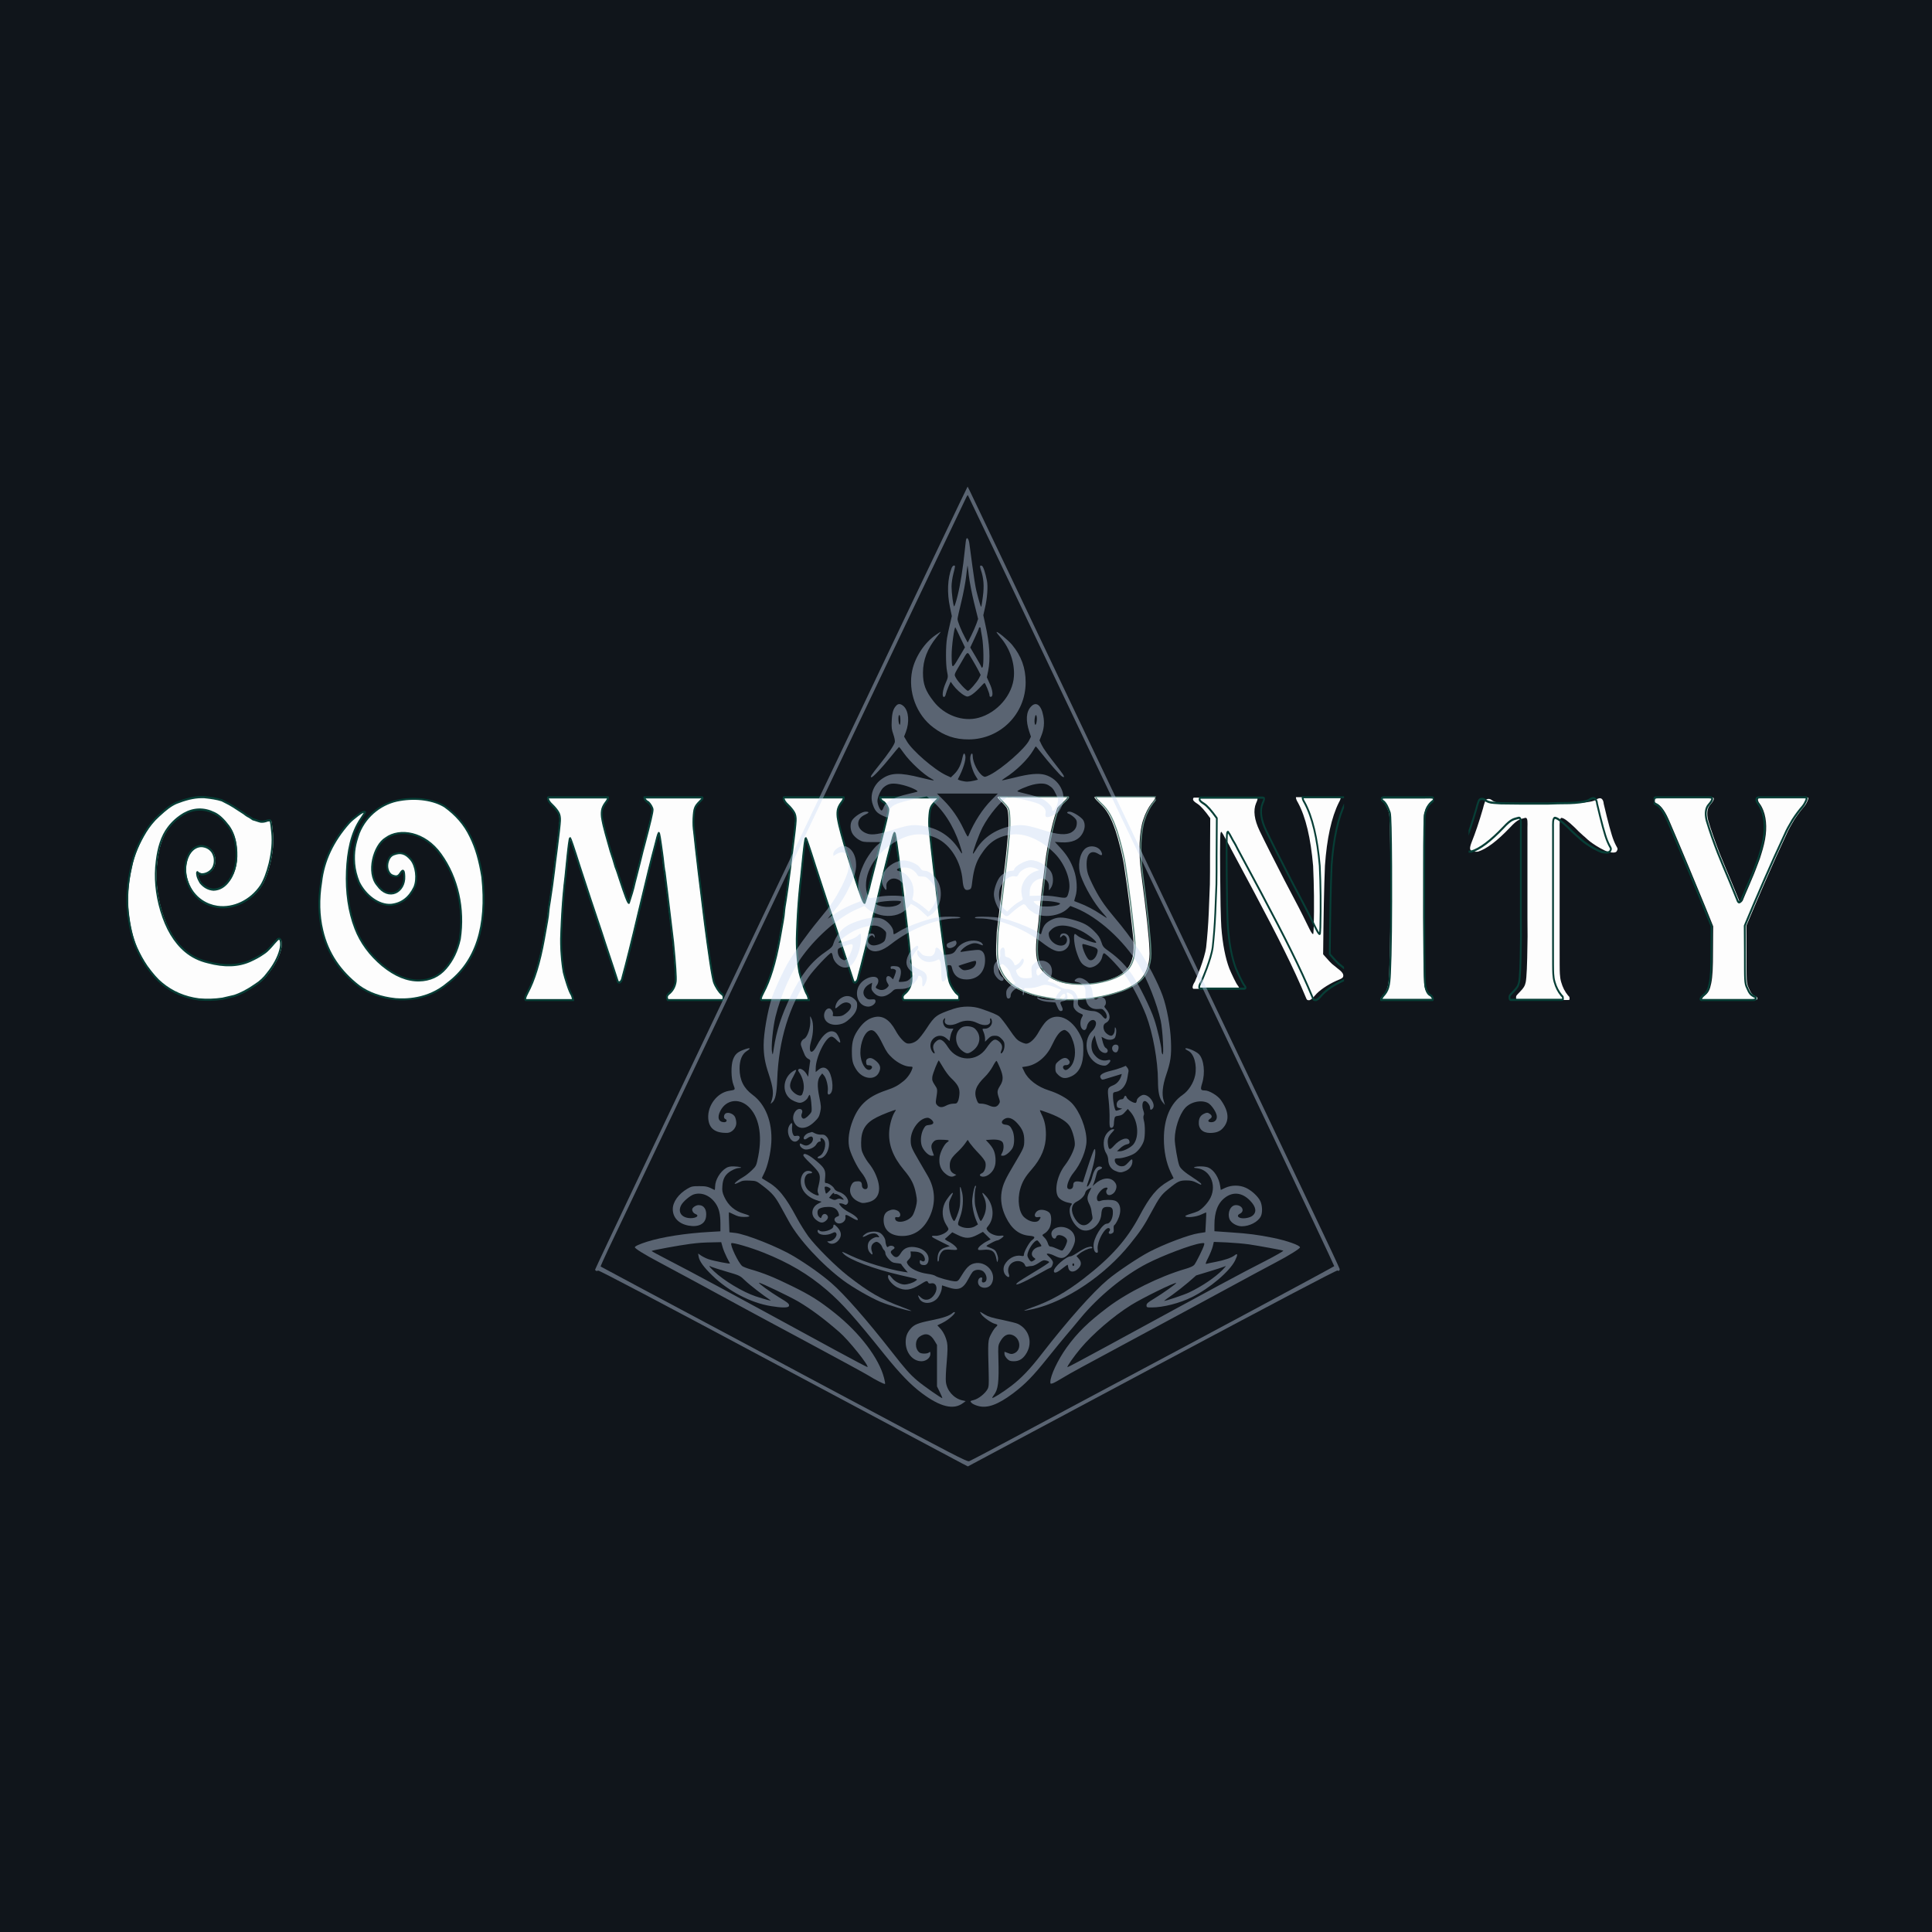<?xml version="1.0" encoding="UTF-8" standalone="no"?>
<svg
   width="1200"
   zoomAndPan="magnify"
   viewBox="0 0 900 900"
   height="1200"
   preserveAspectRatio="xMidYMid"
   version="1.0"
   id="svg59"
   sodipodi:docname="background_community_small.svg"
   inkscape:version="1.4 (e7c3feb100, 2024-10-09)"
   xmlns:inkscape="http://www.inkscape.org/namespaces/inkscape"
   xmlns:sodipodi="http://sodipodi.sourceforge.net/DTD/sodipodi-0.dtd"
   xmlns="http://www.w3.org/2000/svg"
   xmlns:svg="http://www.w3.org/2000/svg">
  <rect x="0" y="0" width="900" height="900" fill="#333333" stroke="none"/>
  <sodipodi:namedview
     id="namedview59"
     pagecolor="#505050"
     bordercolor="#eeeeee"
     borderopacity="1"
     inkscape:showpageshadow="0"
     inkscape:pageopacity="0"
     inkscape:pagecheckerboard="0"
     inkscape:deskcolor="#d1d1d1"
     inkscape:zoom="0.64032447"
     inkscape:cx="1900.5989"
     inkscape:cy="1263.422"
     inkscape:window-width="3840"
     inkscape:window-height="2160"
     inkscape:window-x="1920"
     inkscape:window-y="0"
     inkscape:window-maximized="1"
     inkscape:current-layer="svg59" />
  <defs
     id="defs14">
    <filter
       x="0"
       y="0"
       width="1"
       height="1"
       id="fe81c0f59c">
      <feColorMatrix
         values="0 0 0 0 1 0 0 0 0 1 0 0 0 0 1 0 0 0 1 0"
         color-interpolation-filters="sRGB"
         id="feColorMatrix1" />
    </filter>
    <clipPath
       id="0f59a55cf0">
      <path
         d="m 234,346 h 89.992 V 464 H 234 Z m 0,0"
         clip-rule="nonzero"
         id="path1" />
    </clipPath>
    <clipPath
       id="3935ab425b">
      <path
         d="m 233.242,345.723 h 90.75 v 118.5 h -90.75 z m 0,0"
         clip-rule="nonzero"
         id="path2" />
    </clipPath>
    <clipPath
       id="35ede9e502">
      <path
         d="m 463,345.723 h 116.016 v 118.5 H 463 Z m 0,0"
         clip-rule="nonzero"
         id="path3" />
    </clipPath>
    <clipPath
       id="343eb4c2b0">
      <path
         d="m 599.164,345.723 h 116.25 v 118.5 h -116.25 z m 0,0"
         clip-rule="nonzero"
         id="path4" />
    </clipPath>
    <clipPath
       id="63a9076b38">
      <path
         d="m 736,345.723 h 93 V 464 h -93 z m 0,0"
         clip-rule="nonzero"
         id="path5" />
    </clipPath>
    <clipPath
       id="8dd923e936">
      <path
         d="m 850,346 h 87.934 V 464 H 850 Z m 0,0"
         clip-rule="nonzero"
         id="path6" />
    </clipPath>
    <clipPath
       id="2dd8d5acd3">
      <path
         d="m 849.434,345.723 h 88.5 v 118.5 h -88.5 z m 0,0"
         clip-rule="nonzero"
         id="path7" />
    </clipPath>
    <clipPath
       id="5ffda7c4ca">
      <path
         d="m 958.414,346 h 31.5 v 118 h -31.5 z m 0,0"
         clip-rule="nonzero"
         id="path8" />
    </clipPath>
    <clipPath
       id="9fdf30431c">
      <path
         d="m 958.414,345.723 h 31.5 v 118.5 h -31.5 z m 0,0"
         clip-rule="nonzero"
         id="path9" />
    </clipPath>
    <clipPath
       id="291d16d66d">
      <path
         d="M 1117.102,346 H 1207 v 118 h -89.898 z m 0,0"
         clip-rule="nonzero"
         id="path10" />
    </clipPath>
    <clipPath
       id="e2c73a5110">
      <path
         d="m 1117.102,345.723 h 90 v 118.5 h -90 z m 0,0"
         clip-rule="nonzero"
         id="path11" />
    </clipPath>
    <clipPath
       id="6f68a06361">
      <path
         d="m 1010,346 h 86.898 V 464 H 1010 Z m 0,0"
         clip-rule="nonzero"
         id="path12" />
    </clipPath>
    <clipPath
       id="5f1b7c6302">
      <path
         d="m 1010,346 h 86.898 V 464.223 H 1010 Z m 0,0"
         clip-rule="nonzero"
         id="path13" />
    </clipPath>
    <mask
       id="0c29d67fd8">
      <g
         filter="url(#fe81c0f59c)"
         id="g13">
        <rect
           x="-144"
           width="1728"
           fill="#000000"
           y="-81"
           height="972"
           fill-opacity="0.4"
           id="rect13" />
      </g>
    </mask>
    <clipPath
       id="b69acde5aa">
      <path
         d="M 0.539,0.5 H 431.52 v 567 H 0.539 Z m 0,0"
         clip-rule="nonzero"
         id="path14" />
    </clipPath>
    <clipPath
       id="90e2fafe66">
      <rect
         x="0"
         width="432"
         y="0"
         height="568"
         id="rect14" />
    </clipPath>
  </defs>
  <rect
     x="-144"
     width="1728"
     fill="#ffffff"
     y="-81"
     height="972"
     fill-opacity="1"
     id="rect15" />
  <rect
     x="-144"
     width="1728"
     fill="#10151b"
     y="-81"
     height="1003.625"
     fill-opacity="1"
     id="rect16"
     style="stroke-width:1" />
  <path
     stroke-linecap="butt"
     fill-opacity="1"
     fill="#fdfdfd"
     fill-rule="nonzero"
     stroke-linejoin="round"
     d="m 184.263,465.426 c 4.321,0.314 15.06,0.522 24.333,-7.412 13.176,-9.918 18.547,-26.415 16.072,-49.488 -1.258,-7.623 -2.789,-13.261 -5.51,-18.793 -2.72,-5.742 -6.729,-10.233 -11.921,-13.991 -5.195,-3.236 -13.214,-4.387 -21.022,-3.028 -7.846,1.252 -15.585,6.682 -19.069,15.349 -1.78,5.113 -2.547,8.56 -2.129,14.302 0.245,2.818 0.944,5.638 2.129,8.56 3.066,6.264 9.271,10.962 15.06,10.547 4.846,-0.522 8.437,-3.239 10.805,-8.145 1.639,-3.862 0.874,-10.022 -1.604,-12.947 -2.475,-2.925 -4.774,-3.55 -7.843,-2.399 -1.604,0.522 -2.613,1.981 -3.069,4.176 -0.488,2.61 0.698,5.009 2.233,5.635 2.126,0.836 2.789,0.418 3.73,-0.937 1.116,-1.777 1.78,-1.984 1.884,1.355 0.349,7.308 -7.252,11.591 -12.516,4.176 -5.091,-5.846 -1.708,-18.582 3.906,-21.925 6.377,-4.698 18.126,-2.925 25.554,7.519 7.912,10.962 11.05,25.368 8.924,39.462 -1.185,5.431 -3.418,10.025 -6.626,13.679 -3.17,3.654 -7.321,5.531 -12.34,5.635 -5.475,0.107 -11.157,-2.192 -17.047,-6.994 -5.859,-4.909 -10.11,-10.648 -12.654,-17.226 -3.069,-7.934 -4.358,-16.915 -3.94,-26.833 0.349,-8.664 1.953,-17.749 6.657,-24.428 0.594,-1.047 2.198,-3.135 1.708,-3.028 -0.453,-0.314 -1.531,0.208 -3.346,1.566 -1.777,1.355 -3.138,2.503 -4.079,3.547 -7.494,8.459 -11.818,17.645 -12.934,27.563 -1.289,8.041 -1.116,15.557 0.525,22.45 2.475,10.752 8.33,19.208 17.082,25.994 4.6,3.343 10.317,5.327 17.047,6.057 z m 0,0"
     stroke="#073e36"
     stroke-width="0.887"
     stroke-opacity="1"
     stroke-miterlimit="2"
     id="path16" />
  <g
     clip-path="url(#0f59a55cf0)"
     id="g17"
     transform="matrix(0.805,0,0,0.805,-128.931,92.642)"
     style="stroke-width:1.242">
    <path
       fill="#fdfdfd"
       d="m 277.309,346.211 c -4.867,0 -9.844,1.461 -14.605,3.316 -3.352,1.457 -6.168,3.715 -10.168,7.426 -3.141,2.785 -5.629,5.969 -7.688,9.285 -3.785,6.234 -6.922,13.129 -8.438,20.82 -2.055,9.152 -2.598,17.641 -1.84,25.332 0.863,8.355 2.488,15.387 4.977,21.09 1.73,3.844 3.68,7.426 5.953,10.742 3.246,4.508 6.164,7.824 8.656,9.812 6.164,5.172 13.418,8.223 21.531,9.285 4.652,0.398 9.195,0.266 13.633,-0.398 l 6.816,-1.59 c 3.68,-1.195 7.793,-3.316 12.34,-6.5 2.703,-1.723 4.977,-3.848 6.816,-6.367 3.785,-4.641 6.164,-9.152 7.359,-13.395 0.645,-2.254 0.758,-4.242 0.32,-5.969 -0.215,-1.059 -1.297,-1.059 -1.836,-0.398 -2.816,2.785 -4.98,6.234 -8.336,8.223 -2.055,1.461 -4.543,2.785 -7.465,4.113 -6.812,3.051 -14.934,3.316 -24.348,0.797 -5.082,-1.195 -9.414,-3.316 -13.199,-6.5 -6.273,-5.305 -10.93,-13.129 -13.961,-23.344 -2.922,-9.812 -3.785,-19.363 -2.598,-28.645 0.871,-7.562 2.926,-14.457 6.711,-19.363 2.492,-3.316 5.52,-5.969 9.09,-8.09 5.734,-3.184 11.688,-3.316 17.641,-0.398 2.594,1.191 5.301,3.711 8.113,7.426 2.383,3.184 3.895,7.293 4.434,12.465 0.867,6.898 -0.43,14.059 -4.004,18.969 -2.484,3.578 -5.516,5.305 -8.977,5.438 -2.922,-0.133 -5.629,-1.594 -7.688,-4.113 -0.969,-1.723 -1.84,-3.316 -1.945,-5.039 -0.109,-0.398 0,-0.664 0.105,-0.93 0.113,-0.133 0.219,0 0.328,0.133 0.215,0.398 0.867,0.664 2.059,1.062 1.836,0.133 4,-0.664 5.625,-2.254 2.16,-1.992 2.703,-6.234 1.516,-9.02 -0.871,-2.652 -3.141,-4.246 -5.195,-4.773 -3.031,-0.93 -6.059,0.398 -8.117,3.051 -1.73,2.254 -2.703,5.172 -3.031,8.488 -0.43,4.375 0.871,8.883 2.711,12.332 3.461,6.367 9.414,10.082 15.793,11.008 9.309,1.328 19.371,-3.449 25.215,-12.199 1.84,-2.918 3.57,-7.297 4.98,-13 1.508,-6.496 2.055,-12.332 1.508,-17.77 -0.32,-3.582 -0.645,-5.836 -0.969,-6.898 -0.109,-0.266 -0.652,-0.266 -1.621,-0.133 -1.629,0.664 -2.926,0.797 -4.113,0.664 -1.301,-0.266 -3.141,-1.062 -4.438,-1.328 -0.539,-0.395 -2.273,-1.59 -2.707,-1.723 -0.43,-0.133 -2.594,-1.723 -2.703,-1.855 l -5.953,-3.848 c -0.973,-0.664 -3.141,-1.855 -6.602,-3.582 -2.918,-0.926 -6.383,-1.457 -10.387,-1.855 z m 0,0"
       fill-opacity="1"
       fill-rule="nonzero"
       id="path17"
       style="stroke-width:1.242" />
  </g>
  <g
     clip-path="url(#3935ab425b)"
     id="g18"
     transform="matrix(0.805,0,0,0.805,-128.931,92.642)"
     style="stroke-width:1.242">
    <path
       stroke-linecap="butt"
       transform="matrix(0.443,0,0,0.543,-627.627,290.796)"
       fill="none"
       stroke-linejoin="round"
       d="m 2041.757,102.009 c -10.982,0 -22.21,2.689 -32.953,6.105 -7.562,2.682 -13.916,6.838 -22.942,13.67 -7.086,5.127 -12.7,10.987 -17.345,17.092 -8.54,11.476 -15.617,24.168 -19.037,38.327 -4.636,16.848 -5.861,32.473 -4.151,46.632 1.948,15.381 5.614,28.324 11.228,38.823 3.904,7.076 8.302,13.67 13.432,19.774 7.324,8.298 13.908,14.403 19.531,18.063 13.908,9.521 30.274,15.136 48.58,17.092 10.497,0.733 20.747,0.489 30.759,-0.733 l 15.38,-2.927 c 8.302,-2.2 17.583,-6.105 27.842,-11.965 6.099,-3.171 11.228,-7.083 15.38,-11.721 8.54,-8.543 13.908,-16.848 16.605,-24.657 1.454,-4.149 1.71,-7.809 0.723,-10.987 -0.485,-1.949 -2.926,-1.949 -4.142,-0.733 -6.354,5.127 -11.237,11.476 -18.808,15.136 -4.636,2.689 -10.25,5.127 -16.843,7.572 -15.371,5.616 -33.694,6.105 -54.934,1.467 -11.466,-2.2 -21.24,-6.105 -29.781,-11.965 -14.154,-9.765 -24.66,-24.168 -31.499,-42.972 -6.593,-18.063 -8.54,-35.644 -5.861,-52.73 1.965,-13.921 6.601,-26.613 15.142,-35.644 5.623,-6.105 12.453,-10.987 20.509,-14.892 12.938,-5.86 26.37,-6.105 39.802,-0.733 5.852,2.193 11.96,6.831 18.306,13.67 5.376,5.86 8.787,13.425 10.003,22.946 1.957,12.699 -0.969,25.879 -9.034,34.918 -5.605,6.587 -12.445,9.765 -20.253,10.009 -6.593,-0.244 -12.7,-2.934 -17.345,-7.572 -2.186,-3.171 -4.151,-6.105 -4.389,-9.276 -0.247,-0.733 0,-1.222 0.238,-1.711 0.256,-0.244 0.493,0 0.74,0.244 0.485,0.733 1.957,1.222 4.645,1.956 4.142,0.244 9.025,-1.222 12.691,-4.149 4.874,-3.667 6.099,-11.476 3.42,-16.603 -1.965,-4.883 -7.086,-7.816 -11.722,-8.787 -6.839,-1.711 -13.67,0.733 -18.314,5.616 -3.904,4.149 -6.099,9.521 -6.839,15.625 -0.97,8.054 1.965,16.352 6.117,22.701 7.809,11.721 21.241,18.559 35.633,20.263 21.002,2.445 43.706,-6.349 56.891,-22.457 4.151,-5.371 8.056,-13.432 11.237,-23.931 3.402,-11.958 4.636,-22.701 3.402,-32.711 -0.723,-6.594 -1.454,-10.743 -2.186,-12.699 -0.247,-0.489 -1.472,-0.489 -3.658,-0.244 -3.675,1.222 -6.601,1.467 -9.281,1.222 -2.935,-0.489 -7.086,-1.956 -10.012,-2.445 -1.216,-0.726 -5.129,-2.927 -6.108,-3.171 -0.97,-0.244 -5.852,-3.171 -6.099,-3.416 l -13.432,-7.083 c -2.195,-1.222 -7.086,-3.416 -14.895,-6.594 -6.584,-1.704 -14.401,-2.682 -23.435,-3.416 z m 0,0"
       stroke="#073e36"
       stroke-width="2.298"
       stroke-opacity="1"
       stroke-miterlimit="2"
       id="path18" />
  </g>
  <path
     fill="#fdfdfd"
     d="m 335.184,465.892 c 1.547,0 1.66,0 1.66,-1.245 0,-0.903 -0.302,-1.355 -1.019,-1.808 -1.016,-0.792 -2.789,-3.393 -3.503,-5.544 -0.264,-0.906 -0.943,-4.072 -1.733,-9.5 -0.83,-5.544 -1.657,-11.538 -2.487,-18.101 -2.299,-18.211 -3.956,-32.352 -4.972,-42.192 -0.566,-3.28 -0.302,-9.39 0.374,-10.972 0.34,-1.019 1.094,-1.925 2.11,-2.943 0.83,-0.789 1.359,-1.355 1.472,-1.695 0.075,-0.34 -0.189,-0.566 -0.943,-0.453 h -26.183 c -0.113,0.113 0.264,1.585 1.921,2.374 0.827,0.792 1.921,2.491 1.921,3.393 0,1.245 -1.208,6.337 -3.579,15.274 -0.453,1.695 -1.582,5.881 -2.412,9.5 l -2.374,9.277 c -0.638,3.053 -1.657,6.22 -2.673,9.274 -0.453,0.116 -1.846,-3.62 -4.333,-11.198 -0.264,-0.789 -1.28,-4.072 -1.921,-5.541 -0.453,-1.698 -1.544,-5.204 -2.299,-7.352 -1.393,-5.204 -3.314,-10.975 -4.031,-15.837 -0.302,-3.057 0.151,-4.638 1.997,-7.016 0.642,-0.789 1.019,-1.921 0.83,-2.148 h -27.579 c -0.264,0 -0.377,0.113 -0.377,0.34 0,0.906 0.642,2.035 2.035,3.28 1.094,1.019 2.374,2.601 2.865,3.506 0.528,0.906 0.792,2.151 0.717,3.733 -0.075,1.585 -0.566,6.223 -1.547,13.802 -0.487,3.846 -0.94,7.013 -1.204,9.613 -0.566,4.638 -1.204,9.277 -1.921,13.802 -0.302,1.695 -0.679,4.072 -0.755,5.428 -0.075,1.698 -0.827,5.77 -2.035,12.443 -1.994,11.085 -4.594,19.343 -7.61,24.887 -1.129,2.148 -1.582,3.506 -0.563,3.62 h 21.811 c -0.302,-1.245 -0.563,-2.261 -0.94,-2.827 -0.377,-0.566 -1.019,-2.038 -1.846,-4.525 -0.83,-2.487 -1.355,-4.412 -1.657,-5.657 -0.83,-4.522 -1.472,-11.991 -1.17,-17.871 0.264,-7.579 0.717,-15.044 1.472,-22.396 0.261,-1.698 0.638,-5.884 1.016,-9.503 0.827,-8.484 1.355,-12.67 1.657,-12.67 0.151,0 1.657,4.299 4.409,13.009 l 5.047,15.384 5.16,15.384 c 2.11,6.673 5.05,15.044 7.61,23.076 0.83,0.906 1.846,-0.113 2.223,-2.261 1.657,-5.997 4.22,-16.176 7.648,-30.767 3.465,-14.594 5.953,-24.774 7.535,-30.544 0.642,-2.714 1.355,-5.314 1.657,-5.654 0.264,0 0.642,2.148 1.846,11.198 0.34,3.28 0.717,6.447 0.906,6.899 0.453,3.28 1.733,14.142 3.956,32.692 1.016,10.406 1.393,16.516 1.204,18.211 -0.302,2.377 -1.393,4.412 -3.314,5.884 -1.469,1.245 -0.453,2.827 -0.302,2.94 z m 0,0"
     fill-opacity="1"
     fill-rule="nonzero"
     id="path19"
     style="stroke-width:1" />
  <g
     clip-path="url(#35ede9e502)"
     id="g20"
     transform="matrix(0.805,0,0,0.805,-128.931,92.642)"
     style="stroke-width:1.242">
    <path
       stroke-linecap="butt"
       transform="matrix(0.468,0,0,0.576,-4919.302,350.754)"
       fill="none"
       stroke-linejoin="round"
       d="m 11743.797,196.146 c 4.107,0 4.407,0 4.407,-2.688 0,-1.948 -0.801,-2.925 -2.704,-3.903 -2.696,-1.71 -7.404,-7.323 -9.299,-11.966 -0.701,-1.955 -2.504,-8.789 -4.599,-20.504 -2.204,-11.966 -4.399,-24.902 -6.603,-39.066 -6.102,-39.304 -10.5,-69.825 -13.197,-91.062 -1.502,-7.079 -0.801,-20.266 0.994,-23.68 0.901,-2.199 2.905,-4.154 5.601,-6.353 2.203,-1.704 3.606,-2.925 3.906,-3.658 0.2,-0.733 -0.501,-1.222 -2.504,-0.977 h -69.498 c -0.301,0.244 0.701,3.421 5.1,5.124 2.195,1.71 5.1,5.375 5.1,7.323 0,2.688 -3.205,13.676 -9.499,32.965 -1.202,3.658 -4.199,12.692 -6.402,20.504 l -6.302,20.022 c -1.695,6.59 -4.399,13.425 -7.095,20.015 -1.202,0.251 -4.9,-7.812 -11.503,-24.169 -0.701,-1.704 -3.397,-8.789 -5.1,-11.959 -1.202,-3.665 -4.098,-11.233 -6.101,-15.868 -3.698,-11.233 -8.798,-23.687 -10.701,-34.18 -0.802,-6.597 0.4,-10.011 5.3,-15.142 1.703,-1.704 2.704,-4.147 2.204,-4.636 h -73.205 c -0.701,0 -1.001,0.244 -1.001,0.733 0,1.955 1.703,4.391 5.4,7.079 2.905,2.199 6.302,5.613 7.605,7.568 1.402,1.955 2.103,4.642 1.903,8.056 -0.201,3.421 -1.503,13.432 -4.107,29.788 -1.294,8.301 -2.496,15.135 -3.197,20.748 -1.502,10.011 -3.197,20.022 -5.1,29.788 -0.801,3.658 -1.803,8.789 -2.003,11.714 -0.201,3.665 -2.196,12.454 -5.401,26.856 -5.292,23.924 -12.195,41.747 -20.2,53.713 -2.997,4.636 -4.199,7.568 -1.494,7.812 h 57.895 c -0.801,-2.688 -1.494,-4.88 -2.495,-6.102 -1.002,-1.222 -2.705,-4.398 -4.9,-9.767 -2.204,-5.369 -3.598,-9.522 -4.399,-12.21 -2.204,-9.76 -3.906,-25.879 -3.105,-38.571 0.701,-16.357 1.903,-32.469 3.906,-48.338 0.693,-3.665 1.695,-12.699 2.696,-20.511 2.196,-18.312 3.598,-27.345 4.399,-27.345 0.401,0 4.399,9.278 11.703,28.078 l 13.397,33.202 13.698,33.202 c 5.601,14.402 13.405,32.469 20.2,49.804 2.203,1.955 4.9,-0.244 5.901,-4.88 4.399,-12.943 11.202,-34.913 20.3,-66.405 9.199,-31.499 15.801,-53.469 20,-65.923 1.703,-5.857 3.598,-11.47 4.399,-12.203 0.701,0 1.703,4.636 4.9,24.169 0.901,7.079 1.903,13.914 2.404,14.891 1.202,7.079 4.599,30.521 10.5,70.558 2.696,22.458 3.698,35.646 3.197,39.304 -0.801,5.131 -3.697,9.522 -8.798,12.699 -3.898,2.688 -1.202,6.102 -0.801,6.346 z m 0,0"
       stroke="#073e36"
       stroke-width="2.298"
       stroke-opacity="1"
       stroke-miterlimit="2"
       id="path20" />
  </g>
  <path
     fill="#fdfdfd"
     d="m 444.989,465.892 c 1.544,0 1.657,0 1.657,-1.245 0,-0.903 -0.302,-1.355 -1.016,-1.808 -1.019,-0.792 -2.789,-3.393 -3.503,-5.544 -0.264,-0.906 -0.943,-4.072 -1.733,-9.5 -0.83,-5.544 -1.66,-11.538 -2.487,-18.101 -2.299,-18.211 -3.956,-32.352 -4.975,-42.192 -0.563,-3.28 -0.299,-9.39 0.377,-10.972 0.34,-1.019 1.094,-1.925 2.11,-2.943 0.83,-0.789 1.355,-1.355 1.469,-1.695 0.075,-0.34 -0.189,-0.566 -0.94,-0.453 h -26.183 c -0.113,0.113 0.264,1.585 1.921,2.374 0.827,0.792 1.921,2.491 1.921,3.393 0,1.245 -1.208,6.337 -3.579,15.274 -0.453,1.695 -1.585,5.881 -2.412,9.5 l -2.374,9.277 c -0.642,3.053 -1.657,6.22 -2.676,9.274 -0.45,0.116 -1.846,-3.62 -4.33,-11.198 -0.264,-0.789 -1.283,-4.072 -1.921,-5.541 -0.453,-1.698 -1.544,-5.204 -2.299,-7.352 -1.393,-5.204 -3.314,-10.975 -4.031,-15.837 -0.302,-3.057 0.151,-4.638 1.997,-7.016 0.642,-0.789 1.016,-1.921 0.83,-2.148 h -27.579 c -0.264,0 -0.377,0.113 -0.377,0.34 0,0.906 0.641,2.035 2.035,3.28 1.094,1.019 2.374,2.601 2.865,3.506 0.525,0.906 0.789,2.151 0.714,3.733 -0.075,1.585 -0.563,6.223 -1.544,13.802 -0.491,3.846 -0.94,7.013 -1.204,9.613 -0.566,4.638 -1.208,9.277 -1.921,13.802 -0.302,1.695 -0.679,4.072 -0.755,5.428 -0.075,1.698 -0.827,5.77 -2.035,12.443 -1.997,11.085 -4.594,19.343 -7.61,24.887 -1.129,2.148 -1.582,3.506 -0.563,3.62 h 21.811 c -0.302,-1.245 -0.566,-2.261 -0.94,-2.827 -0.377,-0.566 -1.019,-2.038 -1.846,-4.525 -0.83,-2.487 -1.359,-4.412 -1.66,-5.657 -0.827,-4.522 -1.469,-11.991 -1.167,-17.871 0.264,-7.579 0.717,-15.044 1.469,-22.396 0.264,-1.698 0.642,-5.884 1.019,-9.503 0.827,-8.484 1.355,-12.67 1.657,-12.67 0.151,0 1.657,4.299 4.409,13.009 l 5.047,15.384 5.16,15.384 c 2.11,6.673 5.05,15.044 7.61,23.076 0.83,0.906 1.846,-0.113 2.223,-2.261 1.657,-5.997 4.22,-16.176 7.648,-30.767 3.465,-14.594 5.953,-24.774 7.535,-30.544 0.642,-2.714 1.355,-5.314 1.657,-5.654 0.264,0 0.642,2.148 1.846,11.198 0.34,3.28 0.717,6.447 0.906,6.899 0.45,3.28 1.733,14.142 3.956,32.692 1.016,10.406 1.393,16.516 1.204,18.211 -0.302,2.377 -1.393,4.412 -3.314,5.884 -1.469,1.245 -0.453,2.827 -0.302,2.94 z m 0,0"
     fill-opacity="1"
     fill-rule="nonzero"
     id="path21"
     style="stroke-width:1" />
  <g
     clip-path="url(#343eb4c2b0)"
     id="g22"
     transform="matrix(0.805,0,0,0.805,-128.931,92.642)"
     style="stroke-width:1.242">
    <path
       stroke-linecap="butt"
       transform="matrix(0.468,0,0,0.576,-4782.905,350.754)"
       fill="none"
       stroke-linejoin="round"
       d="m 11743.799,196.146 c 4.098,0 4.399,0 4.399,-2.688 0,-1.948 -0.801,-2.925 -2.696,-3.903 -2.705,-1.71 -7.404,-7.323 -9.299,-11.966 -0.701,-1.955 -2.504,-8.789 -4.599,-20.504 -2.204,-11.966 -4.408,-24.902 -6.603,-39.066 -6.102,-39.304 -10.5,-69.825 -13.205,-91.062 -1.494,-7.079 -0.793,-20.266 1.002,-23.68 0.901,-2.199 2.905,-4.154 5.601,-6.353 2.203,-1.704 3.597,-2.925 3.898,-3.658 0.2,-0.733 -0.501,-1.222 -2.496,-0.977 h -69.498 c -0.301,0.244 0.701,3.421 5.1,5.124 2.195,1.71 5.1,5.375 5.1,7.323 0,2.688 -3.205,13.676 -9.499,32.965 -1.202,3.658 -4.207,12.692 -6.402,20.504 l -6.302,20.022 c -1.703,6.59 -4.399,13.425 -7.104,20.015 -1.193,0.251 -4.899,-7.812 -11.494,-24.169 -0.701,-1.704 -3.405,-8.789 -5.1,-11.959 -1.202,-3.665 -4.098,-11.233 -6.101,-15.868 -3.698,-11.233 -8.798,-23.687 -10.701,-34.18 -0.802,-6.597 0.4,-10.011 5.3,-15.142 1.703,-1.704 2.696,-4.147 2.204,-4.636 h -73.205 c -0.701,0 -1.001,0.244 -1.001,0.733 0,1.955 1.703,4.391 5.4,7.079 2.905,2.199 6.302,5.613 7.605,7.568 1.394,1.955 2.095,4.642 1.894,8.056 -0.2,3.421 -1.494,13.432 -4.098,29.788 -1.302,8.301 -2.496,15.135 -3.197,20.748 -1.502,10.011 -3.205,20.022 -5.1,29.788 -0.801,3.658 -1.803,8.789 -2.003,11.714 -0.201,3.665 -2.196,12.454 -5.401,26.856 -5.3,23.924 -12.195,41.747 -20.2,53.713 -2.997,4.636 -4.199,7.568 -1.494,7.812 h 57.895 c -0.801,-2.688 -1.502,-4.88 -2.495,-6.102 -1.002,-1.222 -2.705,-4.398 -4.9,-9.767 -2.204,-5.369 -3.606,-9.522 -4.407,-12.21 -2.196,-9.76 -3.898,-25.879 -3.097,-38.571 0.701,-16.357 1.903,-32.469 3.898,-48.338 0.701,-3.665 1.703,-12.699 2.704,-20.511 2.196,-18.312 3.598,-27.345 4.399,-27.345 0.401,0 4.399,9.278 11.703,28.078 l 13.397,33.202 13.698,33.202 c 5.601,14.402 13.405,32.469 20.2,49.804 2.203,1.955 4.9,-0.244 5.901,-4.88 4.399,-12.943 11.202,-34.913 20.3,-66.405 9.199,-31.499 15.801,-53.469 20,-65.923 1.703,-5.857 3.598,-11.47 4.399,-12.203 0.701,0 1.703,4.636 4.9,24.169 0.901,7.079 1.903,13.914 2.404,14.891 1.193,7.079 4.599,30.521 10.5,70.558 2.696,22.458 3.698,35.646 3.197,39.304 -0.801,5.131 -3.697,9.522 -8.798,12.699 -3.898,2.688 -1.202,6.102 -0.801,6.346 z m 0,0"
       stroke="#073e36"
       stroke-width="2.298"
       stroke-opacity="1"
       stroke-miterlimit="2"
       id="path22" />
  </g>
  <path
     fill="#fefefe"
     d="m 491.301,465.558 c 8.264,0.557 16.157,0.11 24.513,-2.003 4.884,-1.336 7.576,-2.113 11.5,-4.34 1.962,-1.113 3.56,-2.336 4.657,-3.783 2.236,-2.783 3.925,-7.456 3.469,-13.242 -0.138,-4.786 -1.371,-16.802 -3.925,-36.054 -0.55,-4.45 -0.777,-8.903 -0.642,-13.465 0.23,-4.563 0.777,-8.123 1.645,-10.682 1.003,-3.116 2.371,-5.786 4.016,-7.899 l 0.23,-0.223 c 0.318,-0.557 0.686,-0.89 0.774,-1 0.777,-1.113 0.777,-1.67 -0.226,-1.67 h -27.157 c -0.824,0 0.091,1.113 2.418,3.337 2.921,2.673 4.931,6.009 7.167,12.686 0.638,1.893 1.415,4.676 2.327,8.346 0.868,3.673 1.553,7.013 1.871,9.792 1.462,9.569 2.786,20.032 3.928,31.271 0.774,6.899 -0.23,11.906 -3.151,15.132 -2.783,3.006 -7.575,5.006 -14.377,6.233 -4.884,0.777 -9.767,0.777 -14.698,-0.113 -4.792,-1 -8.443,-3.226 -10.906,-6.676 -2.33,-3.56 -2.56,-8.566 -1.553,-16.912 0.547,-4.23 0.777,-6.679 0.777,-7.346 l 1.324,-12.019 2.006,-16.245 c 0.686,-4.45 1.553,-8.679 2.557,-12.796 0.777,-3.45 1.689,-6.456 2.692,-9.459 0.321,-0.557 1.097,-1.336 2.465,-2.56 1.962,-1.78 2.648,-2.67 1.871,-2.67 h -31.859 c -0.547,0 -0.226,0.557 0.777,1.557 2.101,2.116 3.239,3.45 3.333,3.896 0.682,1.11 0.912,7.233 0.456,11.796 -0.456,5.563 -0.915,9.903 -1.324,13.462 l -3.925,32.271 c -0.094,5.899 -1.006,10.906 0.774,16.359 1.006,2.783 2.465,5.12 4.566,7.123 3.239,3.226 9.585,5.563 13.736,6.453 2.101,0.443 4.657,0.89 7.896,1.447 z m 0,0"
     fill-opacity="1"
     fill-rule="nonzero"
     id="path23"
     style="stroke-width:1" />
  <g
     clip-path="url(#63a9076b38)"
     id="g24"
     transform="matrix(0.805,0,0,0.805,-128.931,92.642)"
     style="stroke-width:1.242">
    <path
       stroke-linecap="butt"
       transform="matrix(0.567,0,0,0.566,-11539.589,295.761)"
       fill="none"
       stroke-linejoin="round"
       d="m 21712.197,295.793 c 18.106,1.221 35.4,0.241 53.706,-4.395 10.7,-2.932 16.597,-4.636 25.196,-9.521 4.299,-2.442 7.799,-5.126 10.203,-8.3 4.899,-6.106 8.599,-16.358 7.6,-29.053 -0.303,-10.501 -3.004,-36.863 -8.599,-79.102 -1.205,-9.763 -1.701,-19.532 -1.405,-29.543 0.503,-10.011 1.702,-17.821 3.603,-23.437 2.198,-6.837 5.195,-12.695 8.798,-17.331 l 0.503,-0.49 c 0.696,-1.221 1.502,-1.953 1.695,-2.194 1.702,-2.442 1.702,-3.664 -0.496,-3.664 h -59.5 c -1.805,0 0.2,2.442 5.298,7.32 6.401,5.864 10.804,13.185 15.702,27.832 1.399,4.153 3.101,10.259 5.099,18.311 1.901,8.058 3.403,15.386 4.099,21.485 3.204,20.995 6.104,43.949 8.605,68.608 1.695,15.137 -0.503,26.121 -6.903,33.2 -6.098,6.596 -16.598,10.984 -31.5,13.675 -10.7,1.704 -21.4,1.704 -32.203,-0.248 -10.5,-2.194 -18.499,-7.079 -23.894,-14.647 -5.105,-7.81 -5.608,-18.794 -3.403,-37.105 1.199,-9.28 1.701,-14.654 1.701,-16.117 l 2.901,-26.369 4.396,-35.642 c 1.502,-9.763 3.403,-19.042 5.601,-28.074 1.702,-7.569 3.7,-14.164 5.898,-20.753 0.703,-1.221 2.404,-2.932 5.401,-5.616 4.3,-3.905 5.802,-5.858 4.1,-5.858 h -69.8 c -1.199,0 -0.497,1.221 1.701,3.415 4.603,4.643 7.097,7.569 7.303,8.548 1.496,2.435 1.998,15.869 0.999,25.88 -0.999,12.205 -2.004,21.726 -2.9,29.536 l -8.599,70.802 c -0.206,12.943 -2.204,23.927 1.695,35.891 2.205,6.106 5.402,11.232 10.004,15.627 7.097,7.079 21,12.205 30.095,14.158 4.602,0.973 10.204,1.953 17.3,3.174 z m 0,0"
       stroke="#5e877e"
       stroke-width="1.242"
       stroke-opacity="1"
       stroke-miterlimit="2"
       id="path24" />
  </g>
  <g
     clip-path="url(#8dd923e936)"
     id="g25"
     transform="matrix(0.805,0,0,0.805,-128.931,92.642)"
     style="stroke-width:1.242">
    <path
       fill="#fdfdfd"
       d="m 915.961,462.41 c 0.441,1.055 0.57,1.32 1.711,1.32 0.789,0 1.93,-0.926 3.469,-2.777 2.234,-2.773 7.281,-6.211 12.281,-8.457 3.555,-1.453 4.082,-1.719 4.082,-3.172 0,-0.793 -0.617,-1.719 -1.801,-2.777 l -4.738,-3.832 -1.578,-1.586 -3.555,-3.969 c 0.219,-21.809 0.527,-38.859 1.055,-51.285 1.094,-15.73 3.77,-28.023 8.07,-36.617 0.746,-1.188 1.273,-2.906 0.965,-3.039 h -25.84 c 0,0.926 0.441,1.984 1.188,3.172 4.516,8.328 7.367,20.488 8.773,36.617 0.523,11.234 0.656,23.129 0.352,35.555 -0.133,1.852 -0.133,3.043 -0.223,3.57 -0.129,0.527 -0.348,0.395 -0.875,-0.266 -0.527,-0.66 -1.625,-2.773 -3.203,-6.078 -1.93,-4.098 -6.098,-12.16 -12.547,-24.324 -6.316,-12.293 -11.141,-21.809 -14.434,-28.684 -3.113,-6.477 -3.859,-11.895 -2.062,-16.125 0.746,-1.586 0.969,-2.512 0.746,-2.91 -0.219,-0.129 -0.523,-0.262 -0.965,-0.262 h -35.664 c -0.395,0 -0.613,0.395 -0.613,1.055 0,0.664 0.832,1.457 2.543,2.512 1.844,1.191 4.301,3.969 7.414,8.328 l -0.133,21.812 c 0,7.004 0,12.426 -0.086,16.523 l -0.66,16.652 c -0.305,7.008 -0.832,13.617 -1.492,19.695 -0.438,3.438 -1.93,8.066 -3.418,12.164 -0.969,2.512 -2.371,6.078 -3.117,7.797 -1.492,2.246 -1.578,3.832 -0.832,4.098 h 25.355 c 1.402,0 1.184,-0.793 0.352,-1.852 -0.57,-0.66 -1.316,-2.113 -2.371,-4.227 -1.094,-2.25 -1.93,-4.102 -2.586,-5.688 -2.238,-5.945 -3.859,-14.008 -4.605,-23.922 -0.09,-1.719 -0.309,-5.816 -0.441,-12.426 -0.395,-26.57 -0.395,-40.582 0,-42.035 0.352,-0.926 0.441,-0.926 0.965,0 0.352,0.395 1.098,1.852 2.371,4.23 1.402,2.246 2.238,3.965 2.676,4.891 L 886,401.34 c 7.148,13.484 13.074,24.852 17.547,33.973 4.52,9.117 8.688,18.109 12.414,27.098 z m 0,0"
       fill-opacity="1"
       fill-rule="nonzero"
       id="path25"
       style="stroke-width:1.242" />
  </g>
  <g
     clip-path="url(#2dd8d5acd3)"
     id="g26"
     transform="matrix(0.805,0,0,0.805,-128.931,92.642)"
     style="stroke-width:1.242">
    <path
       stroke-linecap="butt"
       transform="matrix(0.439,0,0,0.541,-4546.673,344.645)"
       fill="none"
       stroke-linejoin="round"
       d="m 12452.097,217.51 c 1.007,1.948 1.3,2.439 3.9,2.439 1.799,0 4.399,-1.71 7.907,-5.13 5.094,-5.122 16.598,-11.471 27.996,-15.62 8.103,-2.684 9.305,-3.174 9.305,-5.858 0,-1.465 -1.407,-3.174 -4.105,-5.13 l -10.801,-7.078 -3.598,-2.929 -8.102,-7.33 c 0.498,-40.28 1.202,-71.772 2.404,-94.722 2.493,-29.054 8.592,-51.759 18.396,-67.631 1.701,-2.193 2.903,-5.368 2.199,-5.613 h -58.902 c 0,1.71 1.007,3.665 2.707,5.858 10.294,15.382 16.794,37.841 19.999,67.631 1.194,20.75 1.496,42.718 0.802,65.669 -0.303,3.42 -0.303,5.62 -0.508,6.594 -0.294,0.974 -0.792,0.729 -1.994,-0.491 -1.202,-1.219 -3.705,-5.122 -7.302,-11.226 -4.399,-7.568 -13.9,-22.459 -28.601,-44.926 -14.398,-22.705 -25.395,-40.28 -32.901,-52.978 -7.097,-11.962 -8.797,-21.969 -4.701,-29.782 1.7,-2.929 2.208,-4.639 1.7,-5.375 -0.498,-0.238 -1.193,-0.483 -2.199,-0.483 h -81.296 c -0.9,0 -1.398,0.729 -1.398,1.948 0,1.227 1.896,2.691 5.796,4.639 4.203,2.2 9.804,7.33 16.901,15.382 l -0.303,40.287 c 0,12.936 0,22.95 -0.196,30.518 l -1.505,30.756 c -0.694,12.943 -1.896,25.151 -3.401,36.377 -0.998,6.349 -4.399,14.898 -7.792,22.467 -2.208,4.639 -5.404,11.226 -7.105,14.401 -3.402,4.148 -3.598,7.078 -1.897,7.568 h 57.798 c 3.197,0 2.698,-1.465 0.801,-3.42 -1.3,-1.219 -3,-3.903 -5.404,-7.806 -2.494,-4.156 -4.399,-7.575 -5.895,-10.505 -5.102,-10.981 -8.798,-25.872 -10.498,-44.183 -0.205,-3.174 -0.704,-10.743 -1.006,-22.95 -0.9,-49.075 -0.9,-74.954 0,-77.638 0.801,-1.71 1.006,-1.71 2.199,0 0.801,0.729 2.502,3.42 5.405,7.814 3.196,4.148 5.102,7.323 6.099,9.033 l 30.8,46.629 c 16.295,24.905 29.803,45.9 39.998,62.747 10.303,16.839 19.804,33.448 28.298,50.049 z m 0,0"
       stroke="#073e36"
       stroke-width="2.298"
       stroke-opacity="1"
       stroke-miterlimit="2"
       id="path26" />
  </g>
  <g
     clip-path="url(#5ffda7c4ca)"
     id="g27"
     transform="matrix(0.805,0,0,0.805,-128.931,92.642)"
     style="stroke-width:1.242">
    <path
       fill="#fdfdfd"
       d="m 988.781,463.637 c 0.465,-0.562 -0.344,-2.246 -1.379,-2.809 -1.262,-0.562 -2.297,-2.246 -2.871,-5.195 -0.574,-2.391 -0.805,-25.422 -0.695,-68.816 0,-19.379 0.121,-29.633 0.465,-30.754 l 0.23,-0.844 c 0.574,-2.387 1.723,-4.492 3.676,-6.18 1.27,-0.98 1.27,-1.121 1.27,-1.543 0,-1.125 -0.23,-1.266 -5.75,-1.125 h -19.32 c -4.711,0 -5.059,-0.141 -5.059,0.844 0,0.844 0.117,0.844 1.383,1.824 1.035,1.125 1.84,2.387 3.219,6.18 0.457,1.266 0.688,11.656 0.805,30.895 0.113,29.633 -0.117,50.418 -0.691,62.074 -0.344,7.445 -0.918,9.832 -4.02,13.203 -0.926,1.262 -1.27,1.965 -1.152,2.246 z m 0,0"
       fill-opacity="1"
       fill-rule="nonzero"
       id="path27"
       style="stroke-width:1.242" />
  </g>
  <g
     clip-path="url(#9fdf30431c)"
     id="g28"
     transform="matrix(0.805,0,0,0.805,-128.931,92.642)"
     style="stroke-width:1.242">
    <path
       stroke-linecap="butt"
       transform="matrix(0.471,0,0,0.575,-2610.985,329.844)"
       fill="none"
       stroke-linejoin="round"
       d="m 7643.767,232.59 c 0.987,-0.978 -0.73,-3.905 -2.928,-4.883 -2.679,-0.978 -4.877,-3.905 -6.096,-9.032 -1.219,-4.156 -1.709,-44.194 -1.476,-119.633 0,-33.689 0.257,-51.515 0.987,-53.464 l 0.489,-1.467 c 1.219,-4.149 3.658,-7.809 7.805,-10.743 2.696,-1.704 2.696,-1.949 2.696,-2.682 0,-1.956 -0.489,-2.2 -12.21,-1.956 h -41.025 c -10.003,0 -10.742,-0.244 -10.742,1.467 0,1.467 0.249,1.467 2.936,3.171 2.198,1.956 3.907,4.149 6.835,10.743 0.971,2.2 1.46,20.264 1.709,53.708 0.24,51.515 -0.249,87.649 -1.468,107.912 -0.73,12.943 -1.949,17.092 -8.535,22.953 -1.966,2.193 -2.696,3.416 -2.447,3.905 z m 0,0"
       stroke="#073e36"
       stroke-width="2.298"
       stroke-opacity="1"
       stroke-miterlimit="2"
       id="path28" />
  </g>
  <g
     clip-path="url(#291d16d66d)"
     id="g29"
     transform="matrix(0.805,0,0,0.805,-128.931,92.642)"
     style="stroke-width:1.242">
    <path
       fill="#fdfdfd"
       d="m 1145.117,463.004 c 0,0.422 0.234,0.562 0.609,0.703 h 29.238 c 1.27,0 2.067,-0.281 2.211,-0.844 0,-0.703 -0.379,-1.125 -1.035,-1.266 -0.141,-0.141 -0.141,-0.141 -0.234,-0.141 -1.836,-0.984 -2.539,-1.828 -3.902,-5.062 -0.613,-1.125 -0.941,-2.812 -1.035,-4.922 -0.141,-2.254 -0.141,-7.738 -0.141,-16.32 l -0.094,-14.488 c 7.238,-17.301 15.371,-36.152 23.266,-53.031 0.941,-2.25 2.445,-4.922 4.371,-8.156 2.07,-3.238 4.043,-5.77 5.879,-7.879 0.891,-1.125 1.457,-2.25 1.832,-3.094 0.328,-0.703 0.562,-1.41 0.562,-1.828 0,-0.141 -0.328,-0.281 -1.129,-0.426 H 1179.57 c -2.394,0 -2.867,1.551 -0.938,3.941 3.102,4.359 4.133,10.973 3.336,17.723 -0.328,3.375 -1.504,7.879 -2.539,11.113 -0.422,1.547 -1.129,3.656 -2.16,6.191 -0.941,2.391 -1.601,4.359 -2.164,5.625 l -2.68,6.328 -2.492,5.77 -1.27,3.094 c -0.938,1.547 -1.738,1.406 -2.395,-0.703 -2.305,-5.625 -5.641,-13.926 -7.805,-18.848 l -3.336,-8.16 c -2.305,-6.047 -4.465,-11.957 -6.441,-18.57 -1.031,-4.219 -0.562,-7.312 1.27,-9.281 1.363,-1.547 2.07,-2.672 1.93,-3.52 0,-0.418 -0.66,-0.703 -1.93,-0.703 h -29.609 c -1.742,0 -2.539,0.703 -2.539,1.973 -0.234,1.547 1.41,1.969 2.207,2.391 2.398,1.688 4.562,5.625 6.066,9.141 7.801,18.148 14.805,35.027 21.102,50.359 l 4.375,10.832 -0.098,14.207 c 0,9.707 -0.234,14.629 -1.031,18.711 -0.801,3.938 -1.598,5.484 -3.809,7.172 -0.562,0.422 -1.27,1.266 -1.27,1.406 -0.094,0.141 -0.234,0.422 -0.234,0.562 z m 0,0"
       fill-opacity="1"
       fill-rule="nonzero"
       id="path29"
       style="stroke-width:1.242" />
  </g>
  <g
     clip-path="url(#e2c73a5110)"
     id="g30"
     transform="matrix(0.805,0,0,0.805,-128.931,92.642)"
     style="stroke-width:1.242">
    <path
       stroke-linecap="butt"
       transform="matrix(0.47,0,0,0.576,-9578.192,363.662)"
       fill="none"
       stroke-linejoin="round"
       d="m 22813.6,172.418 c 0,0.732 0.499,0.976 1.297,1.22 h 62.203 c 2.701,0 4.397,-0.488 4.704,-1.464 0,-1.22 -0.806,-1.953 -2.202,-2.197 -0.299,-0.244 -0.299,-0.244 -0.499,-0.244 -3.906,-1.708 -5.402,-3.173 -8.302,-8.786 -1.305,-1.953 -2.003,-4.881 -2.202,-8.542 -0.299,-3.912 -0.299,-13.431 -0.299,-28.325 l -0.2,-25.146 c 15.399,-30.027 32.702,-62.746 49.497,-92.041 2.003,-3.905 5.203,-8.542 9.3,-14.156 4.404,-5.62 8.601,-10.014 12.507,-13.675 1.895,-1.953 3.1,-3.905 3.898,-5.369 0.698,-1.22 1.196,-2.447 1.196,-3.173 0,-0.244 -0.698,-0.488 -2.401,-0.739 h -55.199 c -5.094,0 -6.099,2.692 -1.994,6.841 6.598,7.566 8.792,19.044 7.097,30.759 -0.698,5.858 -3.199,13.675 -5.402,19.288 -0.897,2.685 -2.401,6.346 -4.595,10.746 -2.003,4.149 -3.408,7.566 -4.604,9.763 l -5.701,10.983 -5.302,10.014 -2.701,5.369 c -1.995,2.685 -3.698,2.441 -5.095,-1.22 -4.903,-9.763 -12,-24.17 -16.604,-32.712 l -7.097,-14.163 c -4.903,-10.495 -9.499,-20.753 -13.704,-32.231 -2.194,-7.322 -1.197,-12.692 2.701,-16.108 2.9,-2.685 4.404,-4.637 4.105,-6.108 0,-0.725 -1.404,-1.22 -4.105,-1.22 h -62.993 c -3.707,0 -5.402,1.22 -5.402,3.424 -0.499,2.685 3,3.417 4.695,4.149 5.103,2.929 9.707,9.763 12.906,15.864 16.596,31.498 31.497,60.793 44.893,87.403 l 9.308,18.8 -0.208,24.658 c 0,16.847 -0.498,25.39 -2.194,32.475 -1.703,6.834 -3.399,9.519 -8.102,12.447 -1.197,0.732 -2.701,2.197 -2.701,2.441 -0.2,0.244 -0.499,0.732 -0.499,0.976 z m 0,0"
       stroke="#073e36"
       stroke-width="2.298"
       stroke-opacity="1"
       stroke-miterlimit="2"
       id="path30" />
  </g>
  <g
     clip-path="url(#6f68a06361)"
     id="g31"
     transform="matrix(0.805,0,0,0.805,-128.931,92.642)"
     style="stroke-width:1.242">
    <path
       fill="#fdfdfd"
       d="m 1038.188,463.602 h 28.715 c 1.445,0 1.672,0 1.535,-0.949 0,-0.543 -0.09,-0.953 -0.449,-1.223 l -0.41,-0.406 c -1.898,-2.312 -3.117,-4.754 -3.977,-7.742 -0.453,-1.496 -0.68,-3.125 -0.77,-4.754 -0.137,-1.633 -0.137,-7.473 -0.137,-17.387 v -67.371 c 0,-1.629 -0.227,-5.566 1.129,-5.566 1.406,0.133 3.754,1.898 7.598,5.566 l 2.309,2.309 2.668,2.445 c 0.316,0.273 1.219,0.953 2.441,2.176 1.312,1.086 2.305,1.898 2.984,2.309 2.305,1.629 6.375,4.074 9.359,5.023 2.894,0.41 4.297,0.41 4.75,-0.949 0.769,-1.496 -0.09,-1.223 -1.855,-5.57 -1.445,-3.531 -3.344,-10.73 -5.879,-21.461 -0.09,-1.223 -0.449,-2.035 -0.766,-2.445 -0.769,-1.086 -2.082,-1.086 -4.207,0.41 -2.531,1.086 -7.145,1.492 -11.035,1.629 -3.844,0 -9.586,0.137 -12.707,0.273 h -14.559 c -3.844,0 -9.816,-0.137 -12.348,-0.137 l -3.977,-0.273 c -2.762,-0.133 -4.07,-0.812 -5.066,-1.492 -1.133,-1.086 -2.895,-0.953 -3.574,-0.137 -0.316,0.406 -1.082,2.582 -1.625,4.891 -2.309,8.012 -4.523,14.398 -6.422,19.152 -1.629,4.074 -0.996,4.754 -0.453,5.16 0.812,0.543 1.766,0.816 3.887,0.68 4.976,-1.496 11.125,-6.113 18.633,-13.992 4.746,-5.16 6.105,-4.754 8.726,-5.566 1.766,-0.41 1.359,3.121 1.359,5.566 v 52.566 c 0.09,8.828 0.09,13.852 0,14.805 -0.137,11.953 -0.453,19.285 -0.996,22.141 -0.453,2.172 -1.223,3.395 -3.348,5.566 -0.996,0.953 -1.625,1.766 -1.988,2.176 -0.406,0.543 -0.406,2.578 0.453,2.578 z m 0,0"
       fill-opacity="1"
       fill-rule="nonzero"
       id="path31"
       style="stroke-width:1.242" />
  </g>
  <g
     clip-path="url(#5f1b7c6302)"
     id="g32"
     transform="matrix(0.805,0,0,0.805,-128.931,92.642)"
     style="stroke-width:1.242">
    <path
       stroke-linecap="butt"
       transform="matrix(0.452,0,0,0.556,-7145.923,341.563)"
       fill="none"
       stroke-linejoin="round"
       d="m 18098.003,219.359 h 63.499 c 3.196,0 3.697,0 3.394,-1.706 0,-0.976 -0.198,-1.713 -0.993,-2.198 l -0.907,-0.73 c -4.198,-4.157 -6.893,-8.545 -8.794,-13.916 -1.002,-2.689 -1.503,-5.617 -1.701,-8.545 -0.303,-2.935 -0.303,-13.432 -0.303,-31.252 V 39.915 c 0,-2.928 -0.501,-10.005 2.497,-10.005 3.11,0.239 8.301,3.412 16.801,10.005 l 5.105,4.15 5.9,4.395 c 0.7,0.491 2.695,1.713 5.399,3.911 2.902,1.952 5.096,3.412 6.599,4.15 5.097,2.928 14.098,7.323 20.697,9.029 6.401,0.737 9.502,0.737 10.504,-1.706 1.702,-2.689 -0.199,-2.198 -4.103,-10.012 -3.196,-6.347 -7.394,-19.288 -13,-38.575 -0.199,-2.198 -0.994,-3.658 -1.693,-4.395 -1.702,-1.952 -4.605,-1.952 -9.304,0.737 -5.597,1.952 -15.799,2.682 -24.402,2.928 -8.5,0 -21.198,0.246 -28.1,0.491 h -32.194 c -8.5,0 -21.708,-0.246 -27.306,-0.246 l -8.793,-0.491 c -6.107,-0.239 -9.001,-1.46 -11.204,-2.682 -2.505,-1.952 -6.401,-1.713 -7.904,-0.246 -0.699,0.73 -2.392,4.641 -3.593,8.791 -5.105,14.401 -10.003,25.881 -14.201,34.426 -3.602,7.323 -2.203,8.545 -1.002,9.275 1.797,0.976 3.904,1.467 8.595,1.222 11.005,-2.689 24.601,-10.988 41.204,-25.15 10.495,-9.275 13.501,-8.545 19.297,-10.005 3.905,-0.737 3.006,5.61 3.006,10.005 v 94.486 c 0.199,15.868 0.199,24.898 0,26.611 -0.302,21.485 -1.002,34.664 -2.203,39.797 -1.002,3.904 -2.703,6.102 -7.402,10.005 -2.203,1.713 -3.594,3.174 -4.397,3.911 -0.899,0.976 -0.899,4.634 1.002,4.634 z m 0,0"
       stroke="#073e36"
       stroke-width="2.298"
       stroke-opacity="1"
       stroke-miterlimit="2"
       id="path32" />
  </g>
  <g
     mask="url(#0c29d67fd8)"
     id="g59"
     transform="matrix(0.805,0,0,0.805,-128.931,92.642)"
     style="stroke-width:1.242">
    <g
       transform="translate(504,166)"
       id="g58"
       style="stroke-width:1.242">
      <g
         clip-path="url(#90e2fafe66)"
         id="g57"
         style="stroke-width:1.242">
        <g
           clip-path="url(#b69acde5aa)"
           id="g33"
           style="stroke-width:1.242">
          <path
             fill="#c7daf5"
             d="m 211.758,9.434 c -3.574,7.352 -49.16,103.016 -57.531,120.73 -1.328,2.809 -11.539,24.301 -22.719,47.73 C 110.223,222.613 75.254,296.074 28.441,394.496 13.125,426.707 0.57,453.305 0.57,453.559 c 0,0.766 1.02,1.125 1.684,0.613 0.406,-0.309 33.438,17.051 103.73,54.621 56.715,30.273 104.754,55.848 106.691,56.871 L 216.25,567.5 322.941,510.531 c 71.012,-37.879 106.848,-56.77 107.254,-56.41 0.613,0.512 1.227,0.102 1.227,-0.816 0,-0.359 -7.199,-15.773 -16.031,-34.254 -8.777,-18.531 -22.664,-47.68 -30.781,-64.781 -8.168,-17.152 -25.117,-52.734 -37.676,-79.125 C 323.25,225.371 280.727,135.984 241.266,53.082 228.707,26.688 217.883,4.074 217.27,2.797 L 216.098,0.5 Z m 52.734,97.25 c 26.441,55.59 55.848,117.359 65.344,137.32 9.492,19.91 35.527,74.684 57.887,121.699 22.359,47.016 40.586,85.66 40.535,85.914 -0.156,0.359 -77.492,41.863 -138.754,74.379 -4.645,2.504 -22.512,12.047 -39.766,21.238 -17.254,9.238 -31.957,17 -32.723,17.254 -1.172,0.461 -8.523,-3.371 -70.445,-36.398 C 22.672,462.031 3.938,451.977 3.734,451.824 3.633,451.723 5.621,447.281 8.125,441.973 10.625,436.711 22.98,410.781 35.539,384.387 48.094,357.996 66.27,319.863 75.867,299.648 181.844,76.867 214.566,8.207 215.332,6.727 c 0.406,-0.816 0.816,-1.375 0.918,-1.273 0.102,0.051 21.797,45.637 48.242,101.23 z m 0,0"
             fill-opacity="1"
             fill-rule="nonzero"
             id="path33"
             style="stroke-width:1.242" />
        </g>
        <path
           fill="#c7daf5"
           d="m 215.281,30.977 c -0.152,0.355 -0.461,3.062 -0.766,6.023 -1.125,10.824 -2.605,20.316 -4.238,26.699 -0.867,3.574 -1.785,6.328 -1.992,6.125 -0.559,-0.562 -1.48,-7.863 -1.48,-11.59 0,-1.785 0.461,-5 1.023,-7.195 1.223,-4.75 1.223,-4.852 0.305,-4.852 -0.355,0 -0.969,0.613 -1.277,1.379 -2.348,5.973 -2.754,14.395 -0.969,22.668 l 1.074,5.207 -1.074,4.645 c -0.613,2.551 -1.379,6.125 -1.684,7.965 -0.816,4.695 -0.816,15.465 0,19.398 0.664,3.266 0.664,3.367 -0.918,6.992 -1.688,3.93 -2.145,7.809 -0.867,7.809 0.406,0 0.918,-0.715 1.07,-1.684 0.203,-0.867 0.918,-2.859 1.582,-4.391 l 1.227,-2.754 1.43,1.988 c 1.734,2.348 4.645,5.004 6.738,6.074 1.43,0.715 1.684,0.715 3.469,-0.203 1.074,-0.562 3.27,-2.398 4.852,-4.082 1.582,-1.738 2.961,-3.117 3.062,-3.117 0.461,0 2.91,6.027 2.91,7.098 0,0.816 0.254,1.07 0.918,0.969 1.379,-0.305 0.969,-3.98 -0.918,-7.91 l -1.531,-3.371 0.766,-3.727 c 1.379,-6.738 0.867,-15.621 -1.582,-26.547 l -1.227,-5.664 0.969,-4.289 c 1.328,-5.613 1.789,-12.301 1.125,-15.672 -0.918,-4.695 -2.145,-8.32 -2.91,-8.625 -1.227,-0.461 -1.328,0.102 -0.562,2.5 1.582,4.695 1.941,9.188 1.125,15.262 -0.41,3.117 -0.816,5.82 -0.973,5.922 -0.254,0.258 -1.426,-3.727 -2.855,-9.492 -0.512,-2.145 -1.531,-8.477 -2.246,-14.09 -0.766,-5.617 -1.531,-11.438 -1.738,-12.969 -0.355,-2.602 -1.379,-4.031 -1.836,-2.5 z m 4.543,36.652 2.348,9.445 -0.969,2.809 c -0.562,1.531 -1.891,4.645 -3.012,6.84 l -2.043,4.031 -1.582,-2.961 c -2.094,-3.879 -4.34,-9.391 -4.289,-10.719 0,-0.562 0.969,-4.953 2.145,-9.699 1.176,-4.801 2.449,-11.438 2.809,-14.805 0.406,-3.371 0.715,-6.227 0.816,-6.383 0.051,-0.152 0.406,2.504 0.766,5.871 0.406,3.371 1.734,10.363 3.012,15.57 z m -7.965,20.215 2.707,5.668 -3.523,5.973 c -3.98,6.789 -4.082,6.738 -4.188,-1.227 -0.051,-5.258 1.586,-17.051 2.195,-16.234 0.105,0.105 1.379,2.707 2.809,5.82 z m 11.793,-5.309 c 0,0.359 0.355,2.605 0.816,5.004 0.918,5.055 1.074,16.691 0.254,17.508 -0.305,0.309 -0.559,0.359 -0.559,0.051 0,-0.254 -1.48,-2.961 -3.27,-5.973 l -3.266,-5.512 2.5,-5.309 c 1.379,-2.91 2.504,-5.566 2.504,-5.871 0,-0.254 0.254,-0.512 0.508,-0.512 0.309,0 0.512,0.309 0.512,0.613 z m -1.227,24.504 1.227,2.449 -0.969,1.941 c -1.227,2.348 -5.516,7.25 -6.383,7.25 -0.918,0 -5.664,-5.105 -6.891,-7.352 -1.176,-2.246 -1.379,-1.582 2.652,-8.477 4.492,-7.707 3.625,-7.348 6.586,-2.5 1.379,2.348 3.113,5.359 3.777,6.688 z m 0,0"
           fill-opacity="1"
           fill-rule="nonzero"
           id="path34"
           style="stroke-width:1.242" />
        <path
           fill="#c7daf5"
           d="m 197.871,86.211 c -6.582,4.391 -12.148,12.812 -13.832,20.727 -2.555,12.148 2.398,25.625 12.25,32.977 6.332,4.801 12.711,6.941 20.422,6.891 18.324,-0.051 32.977,-14.75 32.977,-33.027 0,-8.371 -2.5,-15.211 -7.863,-21.746 -2.348,-2.809 -8.984,-8.219 -8.984,-7.301 0,0.203 1.023,1.582 2.297,3.062 5.363,6.23 8.273,14.703 7.762,22.512 -0.664,10.621 -9.598,21.086 -20.523,23.996 -9.086,2.449 -19.754,-1.48 -25.934,-9.496 -4.746,-6.074 -6.176,-9.957 -6.176,-16.59 0,-7.352 2.555,-13.937 7.863,-20.574 1.43,-1.734 2.551,-3.164 2.449,-3.164 -0.102,0 -1.328,0.766 -2.707,1.734 z m 0,0"
           fill-opacity="1"
           fill-rule="nonzero"
           id="path35"
           style="stroke-width:1.242" />
        <path
           fill="#c7daf5"
           d="m 174.902,127.152 c -1.789,1.785 -2.504,4.082 -2.707,8.73 -0.203,3.98 -0.051,5.258 0.918,7.961 0.664,1.941 1.023,3.777 0.867,4.543 -0.457,1.84 -3.727,6.586 -8.727,12.867 -5.004,6.227 -5.77,7.453 -4.801,7.453 0.918,0 6.125,-5.516 11.23,-11.895 2.453,-3.012 4.543,-5.566 4.699,-5.617 0.152,-0.051 1.375,1.48 2.754,3.473 3.727,5.258 11.641,12.559 16.082,14.906 0.816,0.406 1.379,0.816 1.277,0.969 -0.156,0.102 -3.422,-0.613 -7.352,-1.582 -12.355,-3.113 -17.613,-2.961 -22.82,0.816 -4.746,3.371 -6.891,9.293 -5.207,14.344 1.227,3.832 2.398,5.207 5.668,6.738 3.676,1.738 4.285,1.535 4.184,-1.531 -0.102,-1.988 0.102,-2.551 1.227,-3.52 1.941,-1.688 5.77,-2.961 13.527,-4.594 l 6.738,-1.43 1.992,1.633 c 7.195,5.664 13.273,14.906 16.949,25.883 1.785,5.258 1.938,6.789 0.457,4.285 -5.207,-8.625 -12.762,-13.629 -22.664,-14.906 -5.105,-0.664 -7.914,-0.203 -16.184,2.453 -7.656,2.449 -11.996,3.113 -14.652,2.297 -6.637,-1.992 -7.555,-8.477 -1.582,-11.078 2.504,-1.125 2.605,-1.738 0.309,-1.738 -1.992,0 -6.023,2.504 -7.66,4.75 -1.48,1.992 -1.375,5.719 0.156,8.168 0.66,1.07 2.246,2.551 3.52,3.316 2.195,1.277 2.859,1.379 7.609,1.379 h 5.207 l -1.738,1.43 c -2.551,2.094 -6.328,7.301 -8.219,11.434 -3.266,6.895 -4.031,13.375 -2.297,18.43 0.918,2.707 0.918,2.707 -0.152,3.164 -7.148,2.758 -9.852,4.137 -15.367,7.863 l -3.062,2.043 3.371,-4.035 c 4.285,-5.207 6.637,-8.883 9.699,-15.262 2.91,-6.125 3.777,-9.598 3.316,-13.734 -0.664,-6.531 -5.41,-10.668 -9.648,-8.473 -1.988,1.02 -3.418,2.656 -3.418,3.93 v 1.227 l 1.836,-1.074 c 3.828,-2.246 6.434,-0.766 7.098,4.035 0.508,3.828 -0.562,7.605 -4.086,14.598 -3.93,7.66 -5.922,10.52 -13.629,19.91 -6.176,7.453 -13.734,18.02 -17.41,24.301 -2.906,4.949 -7.809,15.57 -9.34,20.215 -2.555,7.707 -4.801,20.676 -4.801,27.414 0,5.871 0.766,10.312 2.809,16.387 2.91,8.832 3.219,12.098 1.48,16.844 -0.355,0.973 -0.355,0.973 0.715,0 1.789,-1.531 2.555,-5.105 2.859,-13.324 0.867,-22.918 6.84,-42.316 18.223,-59.367 2.605,-3.828 12.051,-13.887 13.07,-13.887 0.305,0 0.664,0.918 0.867,2.043 0.41,2.652 2.859,5.41 5.465,6.227 3.93,1.176 6.941,-1.48 9.34,-8.27 1.277,-3.473 1.992,-10.211 1.176,-11.027 -0.105,-0.152 -0.871,0.41 -1.688,1.227 -0.969,0.969 -2.961,1.887 -6.023,2.859 -2.449,0.766 -4.645,1.273 -4.797,1.121 -0.613,-0.664 4.594,-4.746 8.625,-6.789 4.699,-2.348 10.211,-3.625 13.375,-3.012 1.023,0.203 2.758,1.074 3.727,1.941 1.688,1.48 1.84,1.785 1.582,3.828 -0.102,1.227 -0.559,2.551 -0.918,3.062 -1.223,1.48 -5,2.809 -6.891,2.449 -2.91,-0.508 -3.727,-3.676 -1.43,-5.207 1.277,-0.816 1.379,-0.816 2.094,0.152 0.715,0.922 0.715,0.922 0.562,-0.305 -0.102,-0.969 -0.512,-1.328 -1.582,-1.43 -4.188,-0.512 -5.105,6.789 -1.227,9.344 2.961,1.938 7.145,0.816 12.406,-3.32 11.18,-8.781 26.34,-14.805 37.266,-14.805 1.531,0 2.754,-0.254 2.754,-0.508 0,-0.309 -2.348,-0.512 -6.074,-0.512 -4.848,0 -7.043,0.254 -11.078,1.277 -6.48,1.734 -14.547,4.898 -18.07,7.145 -1.531,0.973 -2.961,1.789 -3.164,1.789 -0.258,0 -0.41,-0.664 -0.41,-1.48 0,-1.891 -1.836,-4.492 -4.391,-6.332 -3.164,-2.246 -7.301,-2.398 -13.477,-0.664 -4.949,1.43 -7.809,2.707 -10.363,4.598 -2.449,1.785 -5.41,5.918 -6.227,8.676 -0.715,2.398 -1.074,2.809 -5.105,5.617 -8.016,5.512 -13.938,13.168 -19.91,25.574 -5.309,11.027 -8.117,19.758 -9.699,30.066 -0.609,4.035 -0.609,4.086 -1.02,2.094 -0.613,-2.91 0.512,-14.293 1.992,-20.418 3.113,-12.711 9.34,-26.648 15.875,-35.48 8.73,-11.793 21.492,-22.664 31.445,-26.852 l 4.188,-1.785 1.328,1.273 c 2.09,1.992 6.277,3.832 9.75,4.289 5.871,0.816 11.023,-0.918 14.242,-4.848 l 1.582,-1.941 1.887,1.02 c 1.074,0.562 3.27,2.246 4.852,3.781 l 2.91,2.703 1.734,-1.07 c 5.668,-3.473 7.656,-12.918 4.137,-19.5 -1.789,-3.32 -5.207,-6.078 -7.504,-6.078 -1.277,0 -1.891,-0.355 -2.758,-1.734 -1.531,-2.398 -7.047,-4.594 -10.516,-4.188 -4.594,0.512 -9.547,4.188 -11.078,8.168 -0.766,2.094 -0.613,5.004 0.41,6.945 1.324,2.398 1.938,2.449 1.734,0.102 -0.152,-1.531 0.102,-2.297 1.02,-3.32 2.859,-3.215 8.27,-0.918 9.801,4.137 0.715,2.602 0.359,5.055 -0.766,4.797 -2.805,-0.715 -10.363,-0.66 -14.293,0.105 -2.398,0.457 -4.746,0.816 -5.156,0.816 -1.223,0 -2.449,-3.676 -2.449,-7.453 0,-10.414 8.168,-21.188 20.469,-26.957 6.945,-3.266 13.684,-3.367 20.422,-0.254 8.016,3.727 14.09,13.527 15.008,24.301 0.41,4.898 1.379,6.277 3.727,5.461 1.328,-0.461 1.43,-0.715 1.992,-5.562 0.816,-6.281 2.195,-10.52 4.746,-14.449 4.797,-7.504 9.547,-10.668 17.512,-11.844 7.859,-1.172 17.457,2.961 25.266,10.824 5.973,5.973 9.699,15.773 8.324,21.746 -1.074,4.441 -1.074,4.441 -6.996,3.422 -3.266,-0.562 -6.941,-0.816 -10.414,-0.664 l -5.359,0.152 0.051,-2.348 c 0,-3.164 1.789,-5.922 4.594,-7.148 3.523,-1.582 6.637,0.41 6.535,4.188 -0.051,1.07 0,1.988 0.102,1.988 0.152,0 0.664,-0.766 1.227,-1.684 1.277,-2.043 1.328,-5.922 0.203,-8.32 -1.836,-3.828 -7.605,-7.352 -12.047,-7.352 -3.164,0 -9.598,3.676 -9.598,5.461 0,0.41 -0.613,0.664 -1.531,0.664 -2.195,0 -5.309,1.738 -6.84,3.727 -1.738,2.246 -3.371,7.098 -3.371,9.855 0,3.062 1.84,7.605 3.984,10.004 2.91,3.215 3.469,3.371 5.664,1.277 2.859,-2.707 6.738,-5.465 7.711,-5.465 0.457,0 1.172,0.613 1.582,1.328 0.664,1.328 3.879,3.777 5.82,4.492 5.664,2.094 13.934,0.562 17.918,-3.316 l 1.582,-1.531 3.215,1.273 c 12.914,5.258 27.668,18.633 36.348,32.879 5.004,8.32 10.617,22.562 12.711,32.211 1.172,5.512 1.992,20.777 1.02,19.449 -0.305,-0.41 -0.562,-1.43 -0.562,-2.246 0,-2.297 -2.449,-12.812 -4.184,-17.918 -2.145,-6.535 -8.578,-19.551 -12.406,-25.27 -3.727,-5.566 -8.168,-10.109 -13.527,-13.938 -3.473,-2.449 -3.828,-2.859 -4.746,-5.715 -0.816,-2.402 -1.688,-3.727 -4.137,-6.18 -3.574,-3.52 -6.176,-4.898 -12.457,-6.637 -5.816,-1.633 -8.883,-1.582 -12.25,0.102 -3.062,1.535 -4.441,3.117 -5.309,6.027 -0.309,1.121 -0.664,2.195 -0.715,2.297 -0.102,0.102 -0.867,-0.359 -1.684,-0.922 -2.758,-1.988 -9.805,-5 -16.133,-6.992 -5.41,-1.684 -6.891,-1.891 -12.914,-2.145 -4.648,-0.152 -6.996,-0.051 -7.402,0.359 -0.41,0.406 0.305,0.559 2.652,0.559 10.363,0 25.168,5.668 35.582,13.582 6.383,4.898 9.188,6.074 12.148,5.258 3.574,-0.973 5.363,-4.953 3.777,-8.375 -1.02,-2.246 -4.594,-2.449 -4.898,-0.305 -0.203,1.176 -0.152,1.176 0.664,0.41 1.07,-1.074 1.48,-1.074 2.551,-0.055 1.227,1.277 0.816,3.832 -0.816,4.75 -3.062,1.684 -8.219,-1.328 -8.934,-5.207 -0.305,-1.734 -0.152,-2.094 1.531,-3.676 3.422,-3.215 9.445,-2.961 17,0.766 4.031,1.992 9.395,6.227 8.781,6.891 -0.613,0.613 -9.344,-2.652 -10.723,-3.98 -0.766,-0.715 -1.48,-1.176 -1.684,-1.02 -0.867,0.867 -0.203,6.789 1.227,10.871 1.785,5.156 2.754,6.586 5.309,7.863 1.633,0.816 2.246,0.867 3.879,0.355 2.605,-0.766 5.004,-3.316 5.512,-5.871 0.207,-1.172 0.664,-2.094 1.023,-2.094 1.277,0 10.004,9.344 13.324,14.297 3.676,5.461 8.32,14.598 11.078,21.695 3.879,10.156 6.789,26.238 6.84,37.828 0,6.582 0.816,10.309 2.809,12.555 l 1.223,1.43 -0.766,-2.551 c -1.121,-3.676 -0.613,-8.629 1.48,-14.855 2.605,-7.605 3.113,-11.18 2.758,-19.652 -0.309,-8.117 -2.398,-19.555 -4.801,-26.141 -2.703,-7.504 -8.676,-18.988 -13.68,-26.391 -5.617,-8.32 -8.066,-11.59 -14.805,-19.652 -5.77,-6.895 -8.625,-11.23 -12.301,-18.789 -2.297,-4.746 -2.91,-6.531 -3.117,-9.188 -0.66,-7.758 2.043,-10.926 6.793,-8.016 1.988,1.277 2.602,0.664 1.531,-1.43 -1.637,-3.215 -6.688,-3.98 -9.395,-1.531 -3.215,2.961 -4.34,10.008 -2.449,15.469 2.398,6.789 7.758,15.98 12.504,21.289 1.43,1.582 2.605,3.012 2.605,3.164 0,0.152 -1.531,-0.766 -3.422,-2.043 -3.727,-2.551 -8.727,-5.156 -12.66,-6.586 -1.375,-0.508 -2.652,-1.02 -2.754,-1.07 -0.051,-0.102 0.254,-1.328 0.715,-2.758 1.223,-3.727 0.867,-10.262 -0.922,-15.211 -1.734,-4.953 -3.98,-8.68 -7.859,-12.863 l -3.164,-3.422 3.676,0.254 c 6.277,0.359 10.414,-1.43 12.504,-5.512 1.328,-2.605 1.43,-5.055 0.359,-7.148 -0.918,-1.785 -6.125,-5.105 -8.016,-5.105 -1.684,0 -1.887,0.82 -0.355,1.277 0.559,0.203 1.836,1.023 2.805,1.891 1.328,1.172 1.738,1.938 1.738,3.266 0,2.449 -0.922,4.137 -3.012,5.461 -3.012,1.84 -7.965,1.48 -16.133,-1.121 -8.984,-2.859 -12.457,-3.422 -17.355,-2.656 -9.496,1.379 -17.562,6.586 -21.902,13.988 -0.816,1.328 -1.531,2.348 -1.684,2.195 -0.461,-0.461 3.473,-11.23 5.566,-15.262 3.777,-7.25 10.82,-15.621 14.496,-17.309 1.328,-0.609 14.496,2.195 17.969,3.777 2.961,1.43 4.34,3.27 3.98,5.312 -0.508,2.551 0.562,3.012 3.832,1.531 3.215,-1.43 4.082,-2.297 5.512,-5.414 3.215,-7.043 -1.43,-15.824 -9.598,-18.223 -3.828,-1.074 -9.137,-0.613 -17.918,1.633 -3.777,0.918 -6.941,1.633 -7.043,1.531 -0.105,-0.102 0.715,-0.766 1.785,-1.43 6.383,-4.031 13.223,-10.719 16.285,-15.926 0.715,-1.277 1.379,-2.297 1.48,-2.297 0.102,0 1.379,1.531 2.859,3.418 4.441,5.668 11.23,13.426 12.301,13.988 1.941,1.074 1.531,-0.102 -1.43,-3.93 -7.094,-9.086 -9.086,-11.844 -10.312,-14.293 l -1.273,-2.656 1.07,-2.707 c 1.531,-3.828 1.891,-7.453 1.125,-11.434 -1.176,-6.328 -4.137,-8.574 -7.098,-5.41 -2.859,3.012 -3.164,8.016 -1.02,14.496 l 0.969,2.91 -1.07,2.195 c -2.402,4.75 -15.57,16.285 -22.566,19.859 -2.805,1.379 -3.062,1.43 -4.184,0.715 -2.809,-1.84 -5.871,-7.863 -5.871,-11.59 0,-2.398 -1.227,-1.531 -1.43,1.023 -0.203,2.5 1.48,8.117 3.266,10.82 l 1.176,1.891 -2.246,0.559 c -1.227,0.309 -3.012,0.562 -3.93,0.562 -2.043,0 -5.668,-0.969 -5.414,-1.43 3.012,-5.613 4.852,-11.434 4.289,-13.629 -0.512,-2.043 -1.121,-1.48 -1.734,1.48 -0.766,3.828 -2.348,6.941 -4.645,9.188 l -1.992,1.941 -2.758,-1.277 c -6.789,-3.164 -19.652,-14.293 -22.715,-19.652 l -1.582,-2.707 1.02,-2.602 c 2.145,-5.668 1.684,-11.996 -1.125,-14.805 -1.633,-1.582 -3.113,-1.84 -4.336,-0.613 z m 2.297,8.781 c 0,1.734 -0.207,2.652 -0.461,2.348 -0.867,-0.867 -0.918,-6.125 -0.051,-5.566 0.305,0.156 0.512,1.637 0.512,3.219 z m 78.871,0.406 c -0.156,1.227 -0.512,2.145 -0.82,1.992 -0.508,-0.355 -0.609,-2.961 -0.102,-4.797 0.562,-2.094 1.328,0.203 0.922,2.805 z M 178.883,173.25 c 4.492,1.172 9.188,3.367 8.016,3.828 -0.41,0.152 -2.707,0.715 -5.105,1.277 -8.73,1.988 -13.07,4.441 -14.395,7.961 -0.309,1.023 -0.871,1.738 -1.176,1.637 -0.918,-0.309 -2.297,-3.625 -2.297,-5.617 0,-2.043 1.836,-6.176 3.367,-7.605 2.961,-2.656 5.617,-2.961 11.59,-1.48 z m 84.078,0.102 c 2.246,1.379 2.809,2.094 4.441,5.512 1.223,2.555 1.273,2.961 0.715,5.105 -0.867,3.32 -3.113,5.566 -3.113,3.113 0,-1.633 -3.32,-4.848 -6.484,-6.277 -1.633,-0.715 -5.258,-1.785 -8.066,-2.398 -2.809,-0.664 -5.309,-1.328 -5.512,-1.531 -0.512,-0.461 5.309,-2.961 8.934,-3.879 4.133,-0.973 7.043,-0.871 9.086,0.355 z m -32.926,8.371 c -5.258,5.309 -10.109,12.762 -13.375,20.676 -0.461,1.176 -0.664,0.867 -2.859,-3.727 -3.062,-6.484 -6.891,-11.996 -11.59,-16.691 l -3.828,-3.832 h 35.223 z m -45.434,40.789 c 1.02,0.816 2.09,1.941 2.348,2.551 0.406,0.871 0.969,1.074 2.754,1.074 1.941,0 2.555,0.305 4.34,2.043 4.953,4.848 5.359,11.332 1.074,16.539 l -1.43,1.785 -2.758,-2.348 c -1.531,-1.277 -3.727,-2.809 -4.898,-3.422 -2.043,-1.02 -2.094,-1.121 -1.637,-2.703 1.789,-6.281 -2.039,-13.734 -7.758,-14.957 -3.164,-0.715 -0.512,-2.348 3.473,-2.145 1.938,0.152 3.113,0.562 4.492,1.582 z m 71.363,-0.867 1.637,0.816 -1.277,0.355 c -5.719,1.586 -9.801,7.402 -9.035,12.918 0.152,1.223 0.457,2.551 0.613,3.012 0.254,0.613 -0.207,1.121 -1.84,1.938 -1.172,0.613 -3.266,2.145 -4.645,3.422 l -2.449,2.348 -1.379,-1.227 c -3.422,-3.164 -4.391,-9.852 -1.992,-13.984 2.246,-3.828 5.41,-5.871 8.117,-5.156 0.918,0.203 1.277,-0.051 1.836,-1.227 0.871,-1.992 4.34,-4.082 6.844,-4.082 1.07,0 2.652,0.406 3.57,0.867 z m -78.359,19.145 c -0.918,2.652 -7.758,3.828 -12.66,2.191 -1.48,-0.457 -2.449,-1.07 -2.195,-1.273 1.379,-1.328 15.266,-2.195 14.855,-0.918 z m 88.723,0 c 1.789,0.305 3.27,0.766 3.27,0.969 0,0.918 -3.676,1.734 -7.66,1.734 -3.727,0 -4.594,-0.152 -5.973,-1.172 -0.918,-0.664 -1.684,-1.43 -1.684,-1.688 0,-0.664 8.168,-0.559 12.047,0.156 z m -116.695,25.422 c 0,1.887 -2.094,6.637 -3.422,7.656 -1.121,0.867 -1.43,0.918 -2.652,0.254 -1.586,-0.816 -2.605,-2.703 -2.605,-4.848 0,-1.277 0.305,-1.582 2.707,-2.453 4.898,-1.836 5.973,-1.938 5.973,-0.609 z m 137.32,0.051 c 4.492,1.324 4.902,1.836 4.031,4.594 -0.918,2.809 -2.961,4.391 -4.543,3.523 -1.836,-0.973 -5.051,-9.191 -3.574,-9.191 0.359,0 2.195,0.461 4.086,1.074 z m 0,0"
           fill-opacity="1"
           fill-rule="nonzero"
           id="path36"
           style="stroke-width:1.242" />
        <path
           fill="#c7daf5"
           d="M 207.062,263.758 C 204.508,264.625 204,264.984 204,265.953 c 0,1.48 1.43,2.043 3.266,1.277 1.836,-0.715 2.758,-2.094 2.297,-3.266 -0.355,-0.922 -0.355,-0.922 -2.5,-0.207 z m 0,0"
           fill-opacity="1"
           fill-rule="nonzero"
           id="path37"
           style="stroke-width:1.242" />
        <path
           fill="#c7daf5"
           d="m 215.332,263.914 c -2.758,1.02 -4.492,2.398 -5.973,4.746 -1.227,1.992 -2.297,2.449 -6.738,2.859 -0.203,0.051 -1.074,-0.918 -1.941,-2.145 -1.785,-2.5 -3.316,-2.758 -3.316,-0.512 0,0.715 -0.461,1.84 -1.023,2.449 -0.867,0.973 -1.43,1.074 -3.57,0.871 -2.043,-0.207 -2.758,-0.512 -3.832,-1.84 -1.684,-1.988 -2.039,-1.988 -2.039,-0.102 0,1.941 2.449,4.441 5,5.105 1.941,0.562 4.598,0.152 6.637,-0.918 1.023,-0.562 1.176,-0.461 1.738,0.816 0.355,0.816 0.609,3.625 0.609,6.379 0,3.523 0.207,5.055 0.664,5.207 1.688,0.664 3.473,-3.777 2.91,-7.297 -0.305,-1.992 -0.254,-2.094 0.973,-2.094 1.07,0 1.375,0.305 1.633,1.633 0.969,4.391 3.777,6.637 8.371,6.637 6.586,0 10.77,-4.391 10.77,-11.23 0,-3.422 -1.121,-5.414 -3.316,-5.82 -0.715,-0.152 -3.266,0.051 -5.77,0.406 -2.449,0.359 -4.594,0.664 -4.848,0.715 -1.176,0.051 1.785,-2.855 3.98,-3.879 2.961,-1.43 4.543,-1.531 7.047,-0.457 1.684,0.66 1.836,0.66 1.531,0 -0.766,-2.145 -5.719,-2.91 -9.496,-1.531 z m 5.258,13.477 c -0.766,1.531 -2.5,2.5 -4.902,2.855 -1.734,0.309 -2.297,0.156 -3.57,-0.918 -0.82,-0.715 -1.379,-1.379 -1.227,-1.531 0.152,-0.102 2.449,-0.867 5.105,-1.684 4.441,-1.379 4.848,-1.43 5,-0.613 0.105,0.461 -0.102,1.328 -0.406,1.891 z m 0,0"
           fill-opacity="1"
           fill-rule="nonzero"
           id="path38"
           style="stroke-width:1.242" />
        <path
           fill="#c7daf5"
           d="m 184.754,267.691 c -0.969,0.816 -2.246,2.551 -2.91,3.879 -1.992,4.031 -1.379,7.195 1.941,9.648 l 1.684,1.273 -1.992,2.145 c -1.785,1.84 -2.348,2.145 -4.746,2.402 -2.504,0.203 -2.707,0.152 -2.348,-0.715 1.582,-3.883 1.48,-6.945 -0.207,-7.863 -1.223,-0.664 -4.594,-0.664 -4.594,0 0,1.074 0.102,1.277 0.613,1.125 0.969,-0.258 2.449,0.457 2.449,1.172 0,0.41 -0.355,1.684 -0.816,2.809 l -0.867,2.094 -1.176,-1.125 c -2.297,-2.145 -3.828,0.512 -1.938,3.422 0.766,1.172 0.766,1.328 -0.051,2.246 -1.379,1.531 -3.422,2.043 -5.258,1.223 -1.84,-0.766 -1.941,-1.121 -0.867,-2.551 0.406,-0.512 0.766,-1.582 0.766,-2.348 0.051,-4.137 -7.762,-2.5 -10.875,2.246 -3.473,5.359 -0.562,12.609 5.055,12.66 2.094,0 4.391,-1.785 4.184,-3.266 -0.152,-0.922 -0.457,-1.074 -2.297,-0.922 -1.785,0.152 -2.398,-0.051 -3.469,-1.121 -2.297,-2.297 -1.227,-5.871 2.348,-7.762 l 1.48,-0.766 -0.309,1.992 c -0.254,1.633 -0.102,2.195 1.023,3.523 1.988,2.348 4.441,3.012 7.145,1.988 1.176,-0.457 2.809,-1.531 3.625,-2.348 1.328,-1.379 1.789,-1.531 4.695,-1.531 2.246,0 3.883,-0.305 5.312,-1.02 1.988,-1.023 5.051,-4.645 5.051,-5.973 0,-0.359 0.309,-0.664 0.715,-0.664 1.227,0 1.941,1.43 1.789,3.777 -0.102,1.277 0.051,2.398 0.305,2.398 0.766,0.152 2.297,-3.164 2.297,-4.898 0,-2.246 -1.121,-3.523 -4.184,-4.852 -3.012,-1.277 -5.516,-3.316 -5.516,-4.543 0,-1.07 2.707,-5.668 3.984,-6.84 0.969,-0.918 1.02,-2.398 0.051,-2.398 -0.207,0 -1.176,0.664 -2.094,1.48 z m 0,0"
           fill-opacity="1"
           fill-rule="nonzero"
           id="path39"
           style="stroke-width:1.242" />
        <path
           fill="#c7daf5"
           d="m 235.445,267.945 c -0.41,0.461 -0.613,1.684 -0.461,2.91 0.152,1.836 0,2.297 -1.734,4.031 -1.891,1.891 -2.246,3.012 -1.992,6.125 0.258,2.707 3.727,6.281 5.207,5.363 0.715,-0.461 0.562,-1.637 -0.254,-1.941 -0.41,-0.152 -1.125,-1.02 -1.582,-1.887 -0.973,-1.84 -0.664,-4.086 0.715,-5.312 0.816,-0.766 1.02,-0.66 2.91,1.074 1.172,1.121 2.297,2.809 2.652,4.031 0.309,1.176 1.176,2.961 1.891,3.984 1.223,1.785 1.223,1.836 0.203,1.836 -0.613,0 -1.836,0.766 -2.809,1.734 -1.379,1.379 -1.734,2.145 -1.734,3.676 0,1.125 0.203,2.297 0.461,2.707 0.66,1.02 2.09,0.305 2.09,-1.07 0,-2.758 3.984,-5.617 6.18,-4.441 0.867,0.457 1.02,0.918 0.867,2.551 -0.102,1.227 0,1.785 0.305,1.48 0.258,-0.254 0.512,-1.277 0.512,-2.297 l 0.051,-1.785 h 2.91 c 1.734,0 4.133,-0.461 5.82,-1.074 2.551,-0.969 3.215,-1.02 5.512,-0.512 1.43,0.309 3.625,1.074 4.852,1.637 l 2.246,0.969 -1.277,1.43 c -0.715,0.766 -1.531,2.043 -1.789,2.91 l -0.508,1.531 -3.676,-0.152 c -2.043,-0.055 -4.34,-0.461 -5.207,-0.871 -0.816,-0.457 -1.48,-0.559 -1.48,-0.305 0,1.02 3.266,2.195 6.891,2.449 l 3.676,0.309 1.07,2.449 c 0.77,1.836 1.328,2.5 2.094,2.5 1.277,0 1.379,-1.02 0.309,-3.113 -0.973,-1.836 -0.766,-2.297 1.223,-2.652 1.941,-0.41 2.758,-1.891 2.094,-3.625 -0.562,-1.48 -0.102,-1.688 1.684,-0.715 1.891,0.969 2.301,1.988 2.043,5 -0.203,2.402 -0.102,3.016 0.918,4.289 0.613,0.816 1.891,1.789 2.859,2.145 1.941,0.867 1.891,0.715 0.918,2.555 -1.02,1.988 -0.969,4.949 0.156,6.328 1.172,1.43 2.449,0.918 2.859,-1.227 0.609,-3.113 3.418,-4.898 4.898,-3.113 0.969,1.176 0.051,3.879 -2.043,5.922 -2.703,2.656 -3.777,7.453 -2.551,11.641 1.172,4.082 4.898,7.555 8.68,8.066 1.684,0.254 2.297,0.102 3.316,-0.871 1.785,-1.684 1.684,-2.754 -0.102,-2.246 -3.215,0.871 -6.023,-0.406 -8.371,-3.777 -1.48,-2.195 -1.582,-6.176 -0.258,-8.777 l 0.973,-1.738 0.816,3.32 c 0.457,1.836 1.273,3.98 1.734,4.746 1.582,2.398 4.953,2.91 4.953,0.766 0,-0.512 -0.461,-1.172 -0.973,-1.48 -0.918,-0.461 -1.582,-1.992 -2.297,-5.156 l -0.305,-1.379 1.938,1.023 c 1.941,0.969 4.188,0.918 5.516,-0.156 0.918,-0.766 1.43,-4.746 0.766,-5.918 -0.461,-0.766 -0.512,-0.613 -0.562,0.969 0,1.785 -1.02,3.473 -2.094,3.473 -1.273,0 -3.418,-1.637 -3.98,-3.016 -0.867,-2.039 -0.512,-3.727 0.918,-4.438 2.91,-1.48 2.859,-5.004 -0.102,-8.273 -0.816,-0.867 -0.918,-1.273 -0.461,-1.734 0.922,-0.918 0.715,-3.215 -0.305,-4.133 -1.227,-1.125 -2.551,-1.074 -3.777,0 -1.531,1.375 -2.656,0.305 -3.012,-2.961 -0.359,-3.422 -1.48,-5.668 -3.625,-7.25 -2.348,-1.738 -4.34,-2.094 -5.82,-1.125 -1.531,1.023 -1.223,1.582 1.023,1.992 1.07,0.203 2.297,0.969 3.062,1.891 1.172,1.375 1.328,1.988 1.223,4.949 -0.152,5.871 2.555,9.035 7.402,8.629 2.195,-0.207 2.555,-0.051 3.676,1.273 1.328,1.586 1.688,3.676 0.715,4.289 -0.355,0.203 -1.121,-0.355 -1.836,-1.273 -1.531,-1.992 -3.676,-3.117 -5.77,-3.117 -0.918,0 -2.859,-0.355 -4.391,-0.816 -3.215,-0.918 -4.594,-2.5 -4.133,-4.695 0.406,-2.043 -1.277,-5.461 -3.168,-6.434 -0.816,-0.457 -2.398,-0.816 -3.469,-0.816 -1.328,0 -2.809,-0.613 -4.75,-1.785 -1.531,-0.973 -2.91,-1.789 -3.113,-1.789 -0.203,0 -1.02,-0.254 -1.785,-0.508 l -1.379,-0.562 1.172,-1.227 c 1.688,-1.785 1.941,-5.562 0.562,-7.809 -1.988,-3.062 -6.586,-3.676 -9.34,-1.176 -1.48,1.328 -1.688,1.789 -1.637,3.984 0.055,1.324 0.207,2.91 0.258,3.469 0.203,0.918 -0.102,1.023 -2.707,1.176 -3.418,0.152 -5.055,-0.664 -6.074,-3.062 -0.613,-1.43 -0.562,-1.688 0.305,-2.145 2.758,-1.582 4.598,-4.852 3.422,-6.023 -0.355,-0.359 -0.766,-0.051 -1.379,1.07 -0.867,1.684 -3.367,3.27 -3.676,2.348 -0.664,-1.988 -2.348,-3.828 -3.828,-4.234 -1.633,-0.41 -1.684,-0.512 -1.684,-2.961 0,-2.656 -0.969,-3.574 -2.246,-2.043 z m 24.402,11.691 c 0.609,0.766 0.203,1.375 -1.891,3.164 -1.02,0.816 -1.277,0.867 -1.633,0.254 -0.664,-1.07 -0.613,-2.754 0.102,-3.469 0.816,-0.82 2.707,-0.766 3.422,0.051 z m 12.812,15.723 c 0,0.816 -1.684,1.988 -2.859,1.988 -0.613,0 -0.051,-1.684 0.816,-2.551 1.176,-1.176 2.043,-0.969 2.043,0.562 z m 0,0"
           fill-opacity="1"
           fill-rule="nonzero"
           id="path40"
           style="stroke-width:1.242" />
        <path
           fill="#c7daf5"
           d="m 143.148,296.328 c -1.84,1.125 -2.961,2.656 -3.473,4.695 -0.457,1.84 -0.051,1.789 2.094,-0.102 2.094,-1.836 3.93,-2.348 5.617,-1.582 2.297,1.02 1.43,3.727 -1.941,6.176 -1.684,1.277 -2.602,1.531 -4.848,1.531 -2.555,0 -2.758,-0.102 -2.453,-1.02 0.41,-1.328 -0.969,-3.574 -2.246,-3.574 -1.48,0 -2.859,1.941 -2.859,4.086 0,3.98 4.188,6.277 9.293,5.105 2.043,-0.461 3.367,-1.176 5.461,-3.117 3.164,-2.855 4.391,-5.102 4.391,-8.012 0,-1.688 -0.305,-2.297 -1.785,-3.625 -2.195,-1.891 -4.75,-2.094 -7.25,-0.562 z m 0,0"
           fill-opacity="1"
           fill-rule="nonzero"
           id="path41"
           style="stroke-width:1.242" />
        <path
           fill="#c7daf5"
           d="m 208.082,302.66 c -10.055,3.418 -10.926,4.031 -15.824,11.535 -1.789,2.707 -4.035,5.617 -5.055,6.484 -1.836,1.684 -4.594,2.5 -6.277,1.988 -1.688,-0.559 -4.492,-3.676 -6.535,-7.453 -3.523,-6.379 -7.555,-8.883 -12.457,-7.656 -3.266,0.816 -5.973,2.809 -8.523,6.281 -3.219,4.387 -4.289,7.605 -4.289,13.27 0,5.516 0.461,7.453 2.551,10.723 3.473,5.512 10.621,6.535 13.02,1.887 1.328,-2.551 1.02,-4.441 -1.125,-6.43 -2.297,-2.043 -3.727,-2.555 -5.258,-1.738 -0.816,0.461 -1.02,0.973 -0.918,2.195 0.152,1.43 0.359,1.633 1.684,1.633 1.738,0.055 2.297,1.227 1.074,2.246 -2.094,1.738 -5.207,-2.039 -5.922,-7.145 -0.867,-5.668 1.43,-13.07 4.543,-14.906 2.707,-1.582 4.797,0.457 8.422,8.016 1.891,3.879 2.91,5.309 5.465,7.656 3.266,2.961 7.348,4.898 10.207,4.898 1.379,0 1.531,0.156 1.227,1.125 -0.715,2.398 -2.809,5.41 -5.004,7.199 -3.316,2.703 -5.309,3.777 -10.312,5.461 -10.973,3.727 -16.336,8.984 -19.855,19.398 -1.789,5.41 -2.195,10.77 -1.074,14.551 1.125,3.93 4.492,10.668 6.688,13.375 3.32,4.031 4.801,8.984 2.961,9.699 -1.223,0.457 -2.5,-0.512 -2.551,-1.992 -0.051,-1.891 -0.613,-2.449 -2.246,-2.449 -2.145,0 -3.012,0.457 -3.828,2.09 -1.941,3.727 -0.207,7.812 4.234,9.75 1.941,0.871 2.504,0.922 5.105,0.359 6.996,-1.43 8.629,-7.863 4.238,-17.102 -0.766,-1.633 -2.246,-3.98 -3.27,-5.207 -1.02,-1.176 -2.449,-3.473 -3.266,-5.105 -1.227,-2.5 -1.43,-3.523 -1.43,-7.25 0.051,-7.246 2.555,-11.332 9.191,-14.648 2.906,-1.48 9.953,-4.238 10.871,-4.238 0.102,0 -0.152,0.613 -0.664,1.328 -1.43,2.246 -2.809,6.891 -3.113,10.668 -0.664,7.863 2.094,15.109 8.422,22.719 4.34,5.156 5.973,8.371 7.047,13.934 0.715,3.727 0.664,4.441 -0.051,7.402 -0.461,1.789 -1.277,4.035 -1.84,4.953 -2.449,3.93 -10.207,5.258 -10.207,1.734 0,-0.613 0.305,-0.766 1.223,-0.613 2.348,0.461 2.398,-2.754 0.051,-3.828 -1.785,-0.816 -3.113,-0.766 -5.105,0.156 -1.938,0.969 -2.805,2.602 -2.805,5.359 0,5.766 4.031,9.188 10.82,9.188 6.84,0 12.305,-3.777 15.723,-10.977 3.777,-7.961 3.422,-16.23 -1.121,-23.992 -1.125,-1.992 -3.32,-5.77 -4.902,-8.422 -4.391,-7.504 -4.848,-8.578 -4.848,-11.996 -0.051,-6.18 5.156,-13.02 9.852,-13.02 0.613,0 1.633,0.562 2.348,1.277 1.633,1.633 1.02,2.656 -1.734,2.91 -1.582,0.152 -2.043,0.457 -3.012,2.195 -1.48,2.602 -1.941,6.586 -1.176,9.441 0.766,2.809 3.879,6.129 5.82,6.129 0.715,0 1.328,-0.051 1.328,-0.156 0,-0.051 -0.359,-1.02 -0.766,-2.141 -1.023,-2.859 -0.922,-4.086 0.406,-5.617 1.176,-1.328 1.941,-1.48 6.637,-1.277 2.605,0.156 2.91,0.461 1.379,1.43 -1.633,1.023 -4.031,5.719 -4.391,8.629 -0.461,3.879 0.512,6.891 2.91,9.086 2.297,2.094 4.031,2.605 5.617,1.785 l 1.172,-0.66 -1.379,-0.664 c -1.785,-0.973 -2.398,-2.195 -2.398,-4.801 0,-2.809 0.867,-4.34 4.238,-7.555 1.582,-1.43 3.574,-3.676 4.492,-4.953 l 1.633,-2.297 1.277,1.941 c 0.715,1.02 2.91,3.625 4.949,5.719 2.348,2.398 3.828,4.441 4.035,5.461 0.559,2.398 -0.461,5.512 -1.992,6.176 -1.531,0.715 -1.633,1.43 -0.254,1.891 2.449,0.766 6.176,-1.789 7.402,-5.105 0.664,-1.684 0.816,-3.164 0.664,-5.512 -0.309,-3.625 -1.227,-5.668 -3.781,-8.527 l -1.785,-1.941 2.961,-0.203 c 3.625,-0.254 6.125,0.359 6.789,1.633 0.766,1.379 0.613,4.137 -0.254,5.82 -0.969,1.84 -0.969,1.84 0.508,1.84 1.586,0 4.801,-2.809 5.668,-4.953 1.02,-2.348 0.867,-7.148 -0.254,-9.598 -1.176,-2.551 -1.891,-3.215 -4.137,-3.418 -2.246,-0.207 -2.703,-1.688 -0.969,-3.012 2.297,-1.789 5.156,-0.922 8.016,2.348 2.91,3.266 3.879,5.766 3.879,9.699 0,3.98 -0.102,4.234 -6.074,14.293 -4.801,8.016 -6.281,11.23 -6.996,15.418 -0.816,4.848 0,9.699 2.402,14.699 3.266,6.789 7.656,10.312 13.578,10.824 3.367,0.305 3.777,0.918 1.531,2.602 -1.531,1.125 -4.645,6.738 -4.645,8.375 0,0.816 -0.258,0.918 -1.688,0.66 -3.52,-0.66 -7.605,1.586 -9.492,5.207 -1.023,1.992 -0.664,4.648 0.715,6.078 1.531,1.531 2.449,1.223 1.785,-0.613 -1.227,-3.164 0.203,-6.332 3.316,-7.352 2.402,-0.816 5.258,0.102 5.922,1.887 0.359,1.023 0.715,1.227 1.637,0.973 0.609,-0.152 1.734,-0.309 2.449,-0.309 0.766,0 2.551,-0.816 3.98,-1.785 2.246,-1.531 2.859,-1.734 4.238,-1.379 0.867,0.203 1.684,0.613 1.785,0.918 0.102,0.258 -3.676,2.758 -8.32,5.516 -4.695,2.805 -9.086,5.562 -9.852,6.227 -3.27,2.91 2.859,0.359 12.863,-5.309 3.062,-1.734 5.77,-3.164 5.973,-3.164 0.664,0 1.531,-1.789 1.531,-3.113 0,-0.613 -0.816,-1.84 -1.785,-2.809 -0.973,-0.918 -1.789,-1.789 -1.789,-1.941 0,-0.715 2.246,-0.203 4.598,0.969 3.57,1.789 5.152,1.688 7.453,-0.559 2.246,-2.246 4.285,-6.434 4.285,-8.781 0,-2.656 -1.324,-4.902 -3.676,-6.227 -5.156,-2.91 -11.637,0.051 -9.648,4.387 0.664,1.48 2.094,1.637 2.453,0.207 0.613,-2.348 6.277,-0.309 6.277,2.297 0,0.969 -1.172,3.777 -2.145,5.004 -0.664,0.867 -0.816,0.867 -3.469,-0.359 -1.531,-0.715 -3.27,-1.328 -3.883,-1.328 -0.766,0 -1.223,-0.508 -1.633,-1.938 -0.355,-1.074 -1.172,-2.504 -1.887,-3.168 -0.715,-0.66 -1.277,-1.324 -1.277,-1.531 0,-0.152 0.715,-0.715 1.531,-1.172 0.867,-0.512 1.992,-1.84 2.551,-2.91 1.227,-2.449 1.379,-6.941 0.258,-8.527 -0.973,-1.426 -3.93,-2.348 -5.871,-1.938 -3.113,0.664 -4.031,4.746 -0.969,4.133 1.684,-0.305 1.836,0 0.664,1.637 -1.379,1.988 -5.668,1.223 -8.73,-1.586 -3.012,-2.703 -4.035,-10.004 -2.297,-16.23 1.172,-4.188 2.859,-7.148 6.531,-11.281 5.719,-6.535 8.375,-12.918 8.375,-20.219 0,-4.848 -0.766,-8.32 -2.504,-11.738 -0.609,-1.227 -1.07,-2.352 -0.918,-2.453 0.102,-0.102 2.5,0.715 5.41,1.789 6.535,2.5 10.312,4.949 11.996,7.809 1.637,2.859 3.016,8.32 2.707,10.723 -0.355,2.754 -2.91,7.91 -5.613,11.434 -4.34,5.562 -6.281,13.988 -4.188,18.07 0.867,1.684 3.574,3.27 6.535,3.777 1.836,0.359 1.887,0.41 1.121,1.48 -2.297,3.27 0.512,10.773 5.105,13.633 4.953,3.062 11.895,-1.688 12.406,-8.527 0.254,-3.418 0.969,-4.238 3.727,-4.238 2.551,0 3.164,0.922 2.91,4.34 -0.258,2.91 -1.789,5.359 -3.371,5.359 -2.707,0 -7.758,8.219 -7.758,12.609 0,2.605 0.715,4.238 1.887,4.238 0.613,0 0.715,-0.355 0.512,-1.836 -0.766,-4.75 5.207,-14.906 7.043,-11.945 0.207,0.305 0.051,0.918 -0.305,1.324 -0.969,1.176 0.152,1.992 1.582,1.227 0.918,-0.512 1.074,-0.969 0.918,-2.605 -0.102,-1.172 0.051,-2.039 0.41,-2.191 0.355,-0.156 1.227,-1.48 1.938,-3.012 2.453,-4.902 1.738,-9.855 -1.531,-11.078 -1.684,-0.664 -6.43,-0.664 -8.168,0 -1.684,0.664 -2.348,0.102 -2.348,-1.789 0,-1.633 2.555,-4.949 4.34,-5.562 1.582,-0.562 2.297,-0.102 1.43,0.918 -0.766,0.918 -0.305,2.656 0.715,3.062 1.277,0.461 3.215,-0.562 4.086,-2.195 1.172,-2.297 0.969,-4.031 -0.715,-5.719 -2.605,-2.602 -7.25,-1.887 -11.18,1.738 l -1.176,1.07 0.715,-1.734 c 0.406,-0.969 1.02,-3.012 1.379,-4.543 0.562,-2.297 0.867,-2.859 2.094,-3.32 1.684,-0.609 1.684,-1.48 0.051,-1.734 -1.738,-0.254 -3.473,2.043 -4.441,5.973 -0.715,3.012 -2.504,6.176 -3.113,5.566 -0.055,-0.105 0.406,-1.789 1.121,-3.727 2.043,-5.617 3.777,-12.918 3.777,-15.777 -0.051,-2.348 -0.102,-2.5 -0.766,-1.684 -0.355,0.562 -1.992,4.953 -3.574,9.852 l -2.859,8.934 -1.734,-0.355 c -2.551,-0.461 -3.828,0.102 -3.828,1.785 0,0.766 -0.254,1.633 -0.613,1.992 -0.867,0.867 -2.449,0.766 -2.809,-0.203 -0.559,-1.43 1.277,-5.973 3.473,-8.629 4.289,-5.156 7.605,-13.324 7.605,-18.633 0,-7.148 -3.93,-17.102 -8.625,-21.898 -2.707,-2.707 -7.863,-5.566 -13.07,-7.199 -6.688,-2.094 -12.199,-6.332 -14.344,-10.977 l -1.227,-2.551 2.348,-0.359 c 6.023,-0.867 11.742,-5.562 14.805,-12.098 2.398,-5.055 4.137,-7.605 5.922,-8.523 1.277,-0.664 1.582,-0.664 2.656,0.051 1.684,1.121 2.602,2.652 3.879,6.328 1.836,5.465 1.07,11.59 -1.785,14.602 -1.789,1.887 -2.859,2.195 -3.781,1.07 -0.867,-1.07 -0.152,-2.297 1.328,-2.195 1.633,0.102 2.707,-1.324 1.891,-2.551 -1.379,-2.246 -3.422,-2.145 -6.281,0.355 -1.531,1.328 -1.734,1.789 -1.734,3.883 0,2.09 0.203,2.602 1.84,4.133 2.191,1.992 4.082,2.145 7.297,0.715 4.75,-2.145 7.098,-7.145 7.047,-15.109 0,-4.695 -0.152,-5.41 -1.633,-8.477 -5.004,-10.359 -14.039,-14.086 -19.961,-8.168 -1.074,1.074 -2.91,3.727 -4.137,5.871 -2.246,4.137 -5.258,6.945 -7.352,6.945 -0.609,0 -2.145,-0.512 -3.367,-1.176 -1.891,-0.918 -3.062,-2.195 -6.484,-7.25 -2.297,-3.367 -4.848,-6.637 -5.664,-7.297 -1.535,-1.176 -4.188,-2.301 -10.57,-4.492 -4.848,-1.688 -10.82,-1.637 -15.824,0 z m -5.156,6.633 c -0.715,2.91 3.32,3.727 7.711,1.586 3.52,-1.738 7.555,-1.738 10.973,0 4.289,2.141 8.117,1.426 7.555,-1.48 -0.203,-0.871 -0.051,-1.277 0.309,-1.176 0.305,0.102 0.613,0.918 0.715,1.785 0.203,2.094 -1.738,4.188 -3.984,4.188 -1.785,0 -1.734,-0.102 -0.766,2.195 0.41,1.02 0.766,2.656 0.766,3.625 V 321.75 l 1.738,-1.734 c 1.43,-1.43 2.145,-1.734 3.879,-1.734 1.734,0 2.449,0.305 3.879,1.734 1.43,1.43 1.738,2.094 1.738,3.98 0,2.145 -1.074,4.492 -2.043,4.492 -0.258,0 -0.152,-0.715 0.203,-1.582 0.918,-2.145 0.461,-3.777 -1.328,-5.309 -2.398,-2.043 -3.727,-1.328 -7.402,3.98 -5.562,8.016 -16.742,7.711 -22.051,-0.559 -3.012,-4.75 -4.902,-5.566 -7.25,-3.168 -1.633,1.582 -1.836,3.27 -0.715,5.719 0.664,1.582 -0.664,1.02 -1.531,-0.613 -3.012,-5.82 3.676,-11.434 8.574,-7.145 l 1.738,1.531 0.355,-2.094 c 0.207,-1.176 0.664,-2.758 1.125,-3.574 l 0.766,-1.48 h -1.734 c -0.922,0 -2.145,-0.355 -2.758,-0.766 -1.328,-0.969 -1.992,-3.574 -1.176,-4.594 0.867,-1.074 1.074,-0.969 0.715,0.457 z m -1.07,27.211 c 1.273,2.195 3.266,4.902 4.441,6.023 3.98,3.777 5.105,5.719 5.105,8.781 0,1.48 -0.359,3.523 -0.715,4.492 -0.715,1.633 -0.973,1.785 -2.859,1.785 -1.125,0 -2.91,0.461 -3.934,1.023 -2.449,1.324 -3.98,1.273 -5.309,-0.051 -0.867,-0.871 -1.02,-1.43 -0.766,-3.168 0.973,-6.227 0.973,-6.074 -0.766,-8.676 -1.379,-2.094 -1.582,-2.809 -1.379,-4.648 0.207,-1.785 3.27,-9.492 3.781,-9.492 0.051,0 1.121,1.785 2.398,3.93 z m 32.977,0.355 c 2.043,4.902 2.043,7.199 0.051,10.363 -1.734,2.758 -1.836,3.625 -0.715,6.945 0.766,2.246 0.766,2.5 0,3.676 -1.172,1.836 -2.859,2.039 -5.664,0.816 -1.328,-0.613 -3.27,-1.074 -4.34,-1.074 -1.789,0 -1.992,-0.152 -2.758,-2.039 -1.891,-4.75 -0.613,-8.324 4.746,-13.531 1.48,-1.43 3.473,-4.082 4.492,-5.973 0.973,-1.887 1.992,-3.367 2.195,-3.215 0.258,0.152 1.125,1.941 1.992,4.031 z m 51.816,71.625 c -1.48,2.906 -1.531,4.441 -0.207,7.043 0.613,1.125 1.176,2.859 1.277,3.828 0.102,0.969 0.355,2.555 0.562,3.422 0.254,1.43 0.102,1.887 -1.48,3.469 -2.809,2.809 -5.973,2.094 -8.527,-2.039 -2.703,-4.34 -2.348,-8.27 0.922,-9.906 2.551,-1.273 4.543,-3.367 4.949,-5.102 0.203,-0.922 0.867,-1.688 1.941,-2.246 0.918,-0.461 1.684,-0.82 1.684,-0.82 0.051,-0.051 -0.461,1.023 -1.121,2.352 z m -28.844,29.707 c 1.379,1.891 1.328,1.891 -0.359,2.246 -3.727,0.766 -5.512,4.441 -3.012,6.23 1.125,0.816 1.125,0.816 0.156,1.531 -0.562,0.406 -1.227,0.766 -1.48,0.766 -0.82,0 -2.352,-2.297 -2.402,-3.574 0,-2.809 3.777,-8.68 5.668,-8.68 0.203,0 0.867,0.664 1.43,1.48 z m 0,0"
           fill-opacity="1"
           fill-rule="nonzero"
           id="path42"
           style="stroke-width:1.242" />
        <path
           fill="#c7daf5"
           d="m 212.828,313.43 c -4.746,2.707 -4.438,10.516 0.562,13.887 2.195,1.48 3.012,1.48 5.207,0 5.004,-3.371 5.77,-9.344 1.684,-13.172 -1.531,-1.43 -5.512,-1.84 -7.453,-0.715 z m 0,0"
           fill-opacity="1"
           fill-rule="nonzero"
           id="path43"
           style="stroke-width:1.242" />
        <path
           fill="#c7daf5"
           d="m 125.027,309.039 c 0.406,4.137 -1.582,10.16 -3.574,11.027 -0.664,0.305 -1.379,1.121 -1.633,1.887 -0.461,1.379 -0.359,1.789 2.039,7.453 0.41,0.922 1.277,1.941 2.043,2.246 1.176,0.562 1.277,0.82 0.918,2.402 -0.152,1.02 -0.457,3.215 -0.664,4.898 l -0.305,3.062 -1.121,-1.836 c -1.328,-2.094 -3.574,-3.371 -4.441,-2.5 -0.359,0.355 -0.359,0.766 0.102,1.426 2.398,3.371 3.418,7.66 2.703,10.926 -0.254,1.125 -0.715,2.297 -0.969,2.555 -0.867,0.867 -3.215,-0.055 -5.055,-1.891 -2.297,-2.297 -2.297,-4.441 0.152,-8.781 0.973,-1.785 1.738,-3.469 1.637,-3.777 -0.102,-0.305 -1.125,0.203 -2.297,1.023 -5.105,3.727 -5.922,11.18 -1.586,15.211 1.379,1.328 4.496,2.707 6.078,2.707 1.633,0 3.98,-1.586 4.695,-3.168 0.305,-0.816 0.766,-1.43 0.918,-1.43 0.664,0 1.531,8.426 1.074,9.754 -0.613,1.477 -3.371,4.031 -4.441,4.031 -1.125,0 -1.738,-1.582 -1.176,-2.859 0.715,-1.582 0.152,-2.758 -1.277,-2.758 -2.449,0 -4.441,3.883 -3.469,6.789 1.785,5.312 7.043,5.566 12.098,0.613 2.246,-2.145 2.758,-3.012 3.316,-5.562 0.613,-2.707 0.562,-3.574 -0.508,-8.73 -1.328,-6.535 -1.176,-10.055 0.613,-12.301 l 1.07,-1.379 1.121,1.328 c 1.328,1.582 2.453,6.43 2.094,8.828 -0.355,2.145 0.512,2.758 1.789,1.227 1.887,-2.348 0.715,-10.977 -1.891,-13.578 -1.582,-1.582 -3.367,-1.531 -5.309,0.102 l -1.582,1.328 v -1.992 c 0,-6.738 5.871,-18.531 9.188,-18.531 0.664,0 1.891,0.816 2.859,1.891 0.969,1.02 1.891,1.734 2.043,1.531 0.562,-0.562 -1.328,-4.902 -2.504,-5.719 -3.316,-2.297 -7.246,0.461 -11.074,7.762 -2.961,5.715 -5.105,3.57 -3.117,-3.066 1.277,-4.285 1.43,-9.801 0.359,-12.352 -0.41,-0.969 -0.816,-1.789 -0.918,-1.789 -0.102,0 -0.102,0.922 0,1.992 z m 0,0"
           fill-opacity="1"
           fill-rule="nonzero"
           id="path44"
           style="stroke-width:1.242" />
        <path
           fill="#c7daf5"
           d="m 300.328,323.996 c -1.43,1.43 -0.152,4.289 1.785,3.879 1.074,-0.203 1.789,-3.164 1.023,-3.93 -0.715,-0.715 -2.043,-0.715 -2.809,0.051 z m 0,0"
           fill-opacity="1"
           fill-rule="nonzero"
           id="path45"
           style="stroke-width:1.242" />
        <path
           fill="#c7daf5"
           d="m 86.074,326.551 c -3.266,1.273 -4.594,2.551 -5.715,5.461 -1.277,3.316 -1.176,11.078 0.254,14.703 1.125,3.012 1.277,2.805 -2.707,3.469 -6.84,1.176 -12.352,8.527 -11.895,15.828 0.359,5.922 3.984,8.676 11.078,8.473 2.605,-0.102 5.156,-2.859 5.156,-5.617 0,-1.172 -0.355,-2.805 -0.766,-3.621 -0.918,-1.789 -3.777,-2.91 -5.359,-2.043 -1.176,0.664 -1.379,2.809 -0.254,3.266 1.273,0.461 0.918,1.84 -0.562,1.84 -3.32,0 -4.289,-2.707 -2.297,-6.535 3.266,-6.434 10.668,-7.605 16.184,-2.555 6.074,5.617 8.219,16.184 5.766,28.742 -1.121,5.566 -1.121,5.617 -3.727,8.168 -1.43,1.43 -3.727,3.215 -5.156,4.031 -4.645,2.656 -6.688,5.207 -2.398,3.012 2.043,-1.07 2.961,-1.223 6.281,-1.07 3.828,0.152 3.93,0.203 7.656,3.062 5.461,4.188 7.145,6.176 10.414,12.148 1.633,2.961 3.727,6.738 4.645,8.426 5.668,10.414 19.195,25.012 31.496,34.152 5.77,4.234 15.367,9.75 21.441,12.352 4.801,1.992 16.082,5.359 17.918,5.309 0.309,-0.051 -2.094,-1.02 -5.309,-2.246 -12.457,-4.645 -19.043,-8.473 -31.395,-18.07 -7.098,-5.562 -18.43,-16.848 -22.871,-22.82 -1.836,-2.551 -4.797,-7.246 -6.535,-10.465 -6.789,-12.711 -10.871,-17.66 -17.66,-21.543 -1.48,-0.867 -2.707,-1.633 -2.707,-1.734 0,-0.152 0.613,-1.43 1.328,-2.859 1.992,-3.93 3.777,-11.688 4.133,-17.766 0.664,-11.84 -3.367,-22.051 -10.82,-27.566 -5.156,-3.828 -7.504,-8.473 -7.555,-15.16 0,-4.902 1.43,-8.422 4.082,-10.109 3.113,-1.938 1.941,-2.297 -2.145,-0.66 z m 0,0"
           fill-opacity="1"
           fill-rule="nonzero"
           id="path46"
           style="stroke-width:1.242" />
        <path
           fill="#c7daf5"
           d="m 342.086,325.785 c 0,0.254 0.766,0.766 1.684,1.223 3.371,1.633 5.207,8.32 3.984,14.293 -0.922,4.34 -3.832,8.883 -7.199,11.18 -7.098,4.852 -10.926,13.887 -10.875,25.527 0,7.043 1.379,13.883 3.883,19.141 l 1.734,3.574 -3.062,1.789 c -6.637,3.828 -10.723,8.777 -16.848,20.367 -7.199,13.477 -16.285,23.688 -32.008,35.836 -10.414,8.066 -19.5,13.172 -30.016,16.797 -2.605,0.918 -4.645,1.785 -4.543,1.887 0.152,0.102 2.652,-0.406 5.664,-1.07 18.891,-4.492 41.148,-19.449 55.645,-37.523 6.074,-7.555 8.117,-10.566 12.305,-18.426 4.645,-8.578 5.715,-10.059 9.801,-13.375 5.461,-4.492 6.586,-5.004 10.414,-5.004 2.551,0 3.93,0.305 5.871,1.277 2.91,1.48 2.754,1.43 2.754,0.766 0,-0.309 -1.938,-1.789 -4.285,-3.32 -5.312,-3.418 -7.66,-5.461 -8.375,-7.25 -0.969,-2.398 -2.652,-12.301 -2.652,-15.363 0.051,-6.125 2.602,-14.039 5.871,-17.867 3.113,-3.676 9.441,-5.105 13.426,-3.012 1.836,1.02 4.441,4.695 4.949,7.043 0.512,2.297 -0.816,4.035 -3.062,4.035 -1.988,0 -2.348,-0.922 -0.766,-1.941 1.379,-0.867 1.277,-1.941 -0.254,-2.961 -1.074,-0.715 -1.531,-0.715 -2.758,-0.203 -2.246,0.918 -3.215,2.246 -3.473,4.695 -0.355,4.035 2.043,6.586 6.383,6.637 3.574,0 5.922,-0.867 7.656,-2.91 3.777,-4.289 3.371,-9.598 -1.324,-16.184 -1.789,-2.551 -6.742,-5.512 -9.242,-5.512 -2.449,0 -2.652,-0.512 -1.582,-4.031 1.941,-6.078 1.07,-13.938 -1.836,-16.949 -1.789,-1.84 -7.863,-4.289 -7.863,-3.164 z m 0,0"
           fill-opacity="1"
           fill-rule="nonzero"
           id="path47"
           style="stroke-width:1.242" />
        <path
           fill="#c7daf5"
           d="m 305.125,336.707 c -1.43,0.562 -4.031,1.379 -5.871,1.789 -5.461,1.273 -7.348,2.703 -5.973,4.543 0.562,0.816 0.82,0.816 3.168,0.051 1.379,-0.41 3.93,-1.227 5.715,-1.738 l 3.168,-0.969 -0.309,1.074 c -0.715,2.449 -2.449,4.543 -4.492,5.41 -3.574,1.48 -3.625,1.684 -2.809,8.832 0.359,3.418 0.613,8.27 0.512,10.77 -0.102,3.32 0.051,4.645 0.512,4.953 0.969,0.613 1.988,-0.461 1.988,-2.094 0,-0.766 0.156,-2.094 0.309,-2.961 0.254,-1.328 0.562,-1.531 2.449,-1.785 1.582,-0.207 2.504,-0.715 3.676,-2.145 l 1.633,-1.789 1.582,1.789 c 4.289,4.898 5.156,14.09 1.789,18.531 -1.531,1.988 -5.82,4.184 -8.117,4.184 l -1.531,-0.051 1.938,-1.785 c 1.023,-0.973 2.605,-1.891 3.422,-2.094 1.84,-0.355 2.195,-0.816 1.785,-2.145 -0.816,-2.551 -5.461,-1.07 -8.934,2.91 -2.348,2.605 -2.957,2.5 -3.418,-0.816 -0.41,-2.91 0.102,-4.391 2.195,-6.738 1.836,-1.992 1.836,-2.043 0.613,-2.043 -1.227,0 -3.422,1.891 -4.34,3.828 -1.48,2.961 -1.176,7.555 0.664,10.363 0.508,0.766 0.969,2.297 1.02,3.422 0.102,3.113 1.48,5.309 3.93,6.43 2.707,1.176 3.625,1.176 6.332,0 2.246,-1.07 3.727,-3.164 3.727,-5.41 0,-1.734 -0.359,-1.633 -2.555,0.766 -1.48,1.633 -2.246,2.043 -3.672,2.043 -2.043,0 -3.984,-1.684 -3.984,-3.473 0,-0.969 0.309,-1.121 1.992,-1.121 2.602,0 7.707,-1.582 9.75,-3.062 2.195,-1.582 4.492,-4.801 5.156,-7.352 0.715,-2.656 0.715,-8.781 -0.051,-11.488 -0.359,-1.324 -0.359,-2.398 -0.102,-2.961 0.355,-0.559 0.254,-1.531 -0.258,-2.91 -0.918,-2.652 -0.508,-5.41 0.867,-5.41 1.227,0 3.066,2.348 3.066,3.879 0,1.328 0.508,1.531 1.426,0.613 2.195,-2.195 -1.531,-8.066 -5.102,-8.066 -1.48,0 -3.984,2.043 -3.984,3.27 0,0.305 -0.203,0.867 -0.406,1.223 -0.562,0.871 -5.004,-1.582 -5.465,-3.012 -0.406,-1.273 -1.121,-1.223 -1.531,0.051 -0.152,0.562 -0.715,1.023 -1.172,1.023 -1.789,0 -3.219,1.531 -3.062,3.215 0.102,1.328 0.406,1.684 1.684,1.941 l 1.531,0.305 -1.43,0.562 c -0.816,0.355 -1.734,0.613 -2.145,0.613 -0.715,0 -1.785,-5.004 -1.785,-8.527 0,-1.988 0.051,-2.094 1.938,-2.449 3.27,-0.613 5.871,-4.031 6.484,-8.523 0.203,-1.176 0.41,-2.707 0.562,-3.27 0.102,-0.613 -0.203,-1.582 -0.715,-2.145 l -0.867,-1.07 z m 0,0"
           fill-opacity="1"
           fill-rule="nonzero"
           id="path48"
           style="stroke-width:1.242" />
        <path
           fill="#c7daf5"
           d="m 113.438,369.531 c -3.574,4.289 1.074,13.07 4.801,8.984 1.273,-1.43 0.66,-2.703 -1.227,-2.297 -1.277,0.258 -1.531,0.102 -2.094,-1.273 -0.355,-0.871 -0.512,-2.555 -0.406,-3.832 0.305,-2.348 -0.055,-2.855 -1.074,-1.582 z m 0,0"
           fill-opacity="1"
           fill-rule="nonzero"
           id="path49"
           style="stroke-width:1.242" />
        <path
           fill="#c7daf5"
           d="m 124.262,374.484 c -1.941,0.562 -3.676,2.758 -2.809,3.625 0.355,0.355 0.969,0.152 2.043,-0.613 0.867,-0.664 1.938,-1.02 2.348,-0.867 1.172,0.457 0.969,2.551 -0.309,3.777 -1.684,1.531 -3.012,1.785 -4.695,0.918 -1.785,-0.918 -1.836,-0.918 -1.836,0 0,1.277 1.938,2.809 3.57,2.809 2.402,0 5.055,-1.328 6.023,-3.062 0.461,-0.816 1.277,-1.531 1.789,-1.531 0.715,0 0.867,-0.258 0.613,-1.023 -0.461,-1.531 1.07,-1.324 2.09,0.258 1.535,2.297 -0.102,7.91 -2.602,9.035 -1.582,0.715 -1.633,1.43 -0.102,1.43 4.391,0 7.402,-8.984 4.184,-12.457 -1.02,-1.121 -1.684,-1.379 -3.215,-1.277 -1.02,0.051 -2.602,-0.254 -3.523,-0.715 -0.918,-0.457 -1.684,-0.867 -1.785,-0.816 -0.102,0 -0.918,0.258 -1.785,0.512 z m 0,0"
           fill-opacity="1"
           fill-rule="nonzero"
           id="path50"
           style="stroke-width:1.242" />
        <path
           fill="#c7daf5"
           d="m 121.043,387.5 c 0,0.41 1.582,2.246 3.523,4.086 1.941,1.785 4.137,4.188 4.902,5.258 1.43,2.145 1.48,3.93 0.152,9.137 -0.41,1.582 -0.41,2.504 0,3.422 0.508,1.07 0.457,1.277 -0.203,1.277 -1.125,0 -3.832,-1.48 -5.465,-2.961 -3.418,-3.219 -2.754,-9.805 0.973,-9.805 1.633,0 1.582,-0.918 -0.105,-1.324 -4.184,-1.074 -6.738,5 -4.336,10.258 1.223,2.707 3.93,5.004 7.453,6.332 1.531,0.613 3.113,1.07 3.469,1.07 0.359,0.051 -0.406,0.562 -1.633,1.125 -3.93,1.938 -4.746,6.637 -1.531,9.289 2.246,1.891 3.828,2.195 5.461,0.973 1.582,-1.176 1.992,-2.453 1.125,-3.473 -1.023,-1.227 -2.504,-0.918 -3.113,0.562 -0.461,1.324 -0.512,1.324 -1.48,0.457 -1.023,-0.918 -1.328,-3.062 -0.613,-4.184 0.613,-0.973 3.062,-1.688 5.922,-1.688 3.164,0 5,1.125 5.871,3.574 0.457,1.43 0.406,1.633 -0.766,2.043 -1.688,0.664 -2.043,1.836 -0.973,3.062 2.043,2.246 6.281,0.051 5.719,-2.91 -0.305,-1.582 0.461,-1.48 3.879,0.562 1.684,1.02 3.012,1.531 3.219,1.227 0.508,-0.82 -1.84,-2.859 -5.105,-4.492 -1.688,-0.871 -3.727,-2.352 -4.543,-3.32 -1.379,-1.684 -1.43,-1.785 -0.359,-1.785 0.613,0 1.582,0.254 2.145,0.559 0.816,0.41 1.227,0.41 1.785,-0.203 1.789,-1.785 -1.02,-5.871 -4.797,-6.992 -1.328,-0.41 -2.297,-1.074 -2.656,-1.84 -0.609,-1.379 -3.367,-3.266 -4.746,-3.266 -0.766,0 -0.867,-0.41 -0.562,-3.215 0.359,-4.035 -0.305,-5.465 -4.289,-8.883 -4.949,-4.289 -8.32,-5.871 -8.32,-3.934 z m 15.113,18.789 c 0.969,0.766 0.918,0.816 -0.41,2.145 -0.766,0.816 -1.48,1.324 -1.633,1.172 -0.102,-0.102 -0.359,-1.07 -0.562,-2.145 -0.305,-1.633 -0.254,-1.887 0.613,-1.887 0.562,0 1.43,0.355 1.992,0.715 z m 2.754,3.418 c 0,0.258 0.207,0.359 0.512,0.203 0.613,-0.406 3.062,0.871 4.289,2.25 1.07,1.172 0.969,1.273 -0.867,0.609 -0.82,-0.305 -1.637,-0.254 -2.453,0.156 -1.02,0.508 -1.531,0.508 -2.859,-0.105 l -1.633,-0.766 1.125,-1.43 c 1.172,-1.48 1.887,-1.836 1.887,-0.918 z m 0,0"
           fill-opacity="1"
           fill-rule="nonzero"
           id="path51"
           style="stroke-width:1.242" />
        <path
           fill="#c7daf5"
           d="m 76.375,394.801 c -3.469,2.094 -6.328,6.891 -6.379,10.672 0,1.223 -0.152,2.141 -0.359,2.039 -3.879,-1.988 -4.695,-2.195 -8.832,-2.195 -3.828,0 -4.594,0.156 -6.84,1.48 -5.156,3.012 -8.473,7.66 -8.473,11.793 0,4.902 3.367,8.477 9.035,9.547 5.719,1.07 9.648,-0.867 10.211,-5.055 0.559,-4.133 -1.125,-6.789 -4.289,-6.789 -1.582,0 -3.727,1.43 -3.727,2.5 0,1.176 0.766,2.195 1.891,2.656 2.906,1.07 -0.309,2.859 -4.188,2.297 -4.289,-0.664 -5.973,-3.777 -4.086,-7.402 1.023,-2.043 5.105,-5.512 7.25,-6.227 4.543,-1.48 9.598,0.613 12.762,5.309 1.941,2.91 2.707,6.176 2.707,11.793 v 4.234 l -6.227,0.359 c -13.836,0.766 -27.566,2.91 -36.246,5.664 -4.34,1.379 -7.047,2.605 -7.047,3.219 0,0.715 5.566,4.184 13.785,8.523 7.352,3.879 31.957,17.203 50.027,27.059 3.215,1.785 19.91,10.719 37.012,19.906 17.152,9.191 32.566,17.613 34.305,18.684 4.133,2.605 9.34,5.207 9.648,4.902 0.152,-0.152 -0.102,-1.684 -0.562,-3.473 -2.961,-11.434 -13.887,-25.828 -28.332,-37.418 -9.035,-7.199 -14.191,-10.465 -25.27,-15.875 -9.953,-4.902 -16.285,-7.453 -23.48,-9.496 -2.246,-0.664 -4.492,-1.531 -5.004,-1.941 -2.246,-1.887 -7.199,-12.301 -6.281,-13.219 0.664,-0.613 10.977,2.398 18.43,5.359 14.906,5.922 26.086,12.559 36.859,21.797 8.777,7.555 15.977,15.621 33.18,37.062 9.137,11.332 15.266,17.715 21.848,22.613 10.57,7.914 18.277,9.75 23.688,5.719 l 1.582,-1.176 -2.195,-0.508 c -4.797,-1.227 -8.625,-5.566 -9.238,-10.57 -0.203,-1.426 0,-6.531 0.461,-11.332 0.559,-6.84 0.609,-9.391 0.203,-11.484 -0.715,-3.371 -2.195,-6.332 -4.137,-8.371 l -1.48,-1.586 3.219,-1.582 c 3.215,-1.582 7.555,-5.41 6.891,-6.023 -0.203,-0.203 -0.766,0 -1.277,0.461 -1.734,1.582 -5.461,2.859 -12.352,4.238 -7.66,1.531 -9.906,2.449 -11.996,4.898 -2.043,2.398 -2.809,4.543 -2.809,7.707 0,6.129 4.082,11.078 9.137,11.078 2.707,0 5.156,-1.988 5.156,-4.184 0,-1.328 -0.102,-1.48 -0.766,-0.922 -1.074,0.922 -4.543,0.871 -5.617,0 -2.703,-2.246 -2.602,-7.145 0.156,-9.137 3.418,-2.398 6.277,-1.633 8.625,2.398 l 1.43,2.402 v 23.992 l 1.633,3.316 c 0.867,1.789 1.531,3.371 1.48,3.473 -0.355,0.305 -10.922,-7.098 -14.598,-10.211 -4.34,-3.727 -6.688,-6.379 -14.602,-16.488 C 157.391,482.25 144.629,467.75 137.125,461.266 131.508,456.418 123.648,450.801 115.43,445.852 106.598,440.543 87.711,433.039 81.48,432.375 l -3.215,-0.359 -0.203,-5.719 c -0.156,-3.113 -0.156,-5.715 -0.105,-5.816 0.055,-0.102 1.328,0.457 2.859,1.223 1.992,1.023 3.523,1.43 5.77,1.43 1.684,0.051 3.113,-0.152 3.215,-0.457 0.105,-0.258 -1.223,-0.871 -2.91,-1.328 -5.512,-1.582 -9.238,-4.75 -11.586,-9.801 -1.125,-2.504 -1.328,-3.523 -1.125,-6.18 0.258,-4.387 1.637,-6.84 5.004,-8.883 1.684,-0.969 3.473,-1.633 4.594,-1.684 2.961,-0.051 0.258,-0.867 -3.062,-0.918 -1.887,-0.051 -3.316,0.254 -4.34,0.918 z m -2.039,45.844 c 0.457,1.582 1.582,4.285 2.449,5.973 0.918,1.734 1.684,3.266 1.785,3.418 0.207,0.461 -9.34,-1.43 -12.25,-2.398 -1.328,-0.406 -3.27,-1.379 -4.289,-2.043 l -1.887,-1.273 0.305,1.785 c 0.41,2.605 2.91,6.074 7.914,10.926 9.289,9.035 22.203,15.824 33.996,17.715 6.18,1.02 9.957,1.02 10.312,0 0.461,-1.176 -0.355,-1.891 -5.562,-5.004 -5.258,-3.164 -12.609,-8.527 -11.691,-8.527 1.121,0 17.715,7.965 22.613,10.824 7.504,4.441 14.855,9.902 23.891,17.766 5.309,4.594 17.152,19.348 16.234,20.215 -0.102,0.102 -8.574,-4.34 -18.785,-9.902 C 73.312,464.125 59.121,456.469 41.562,447.383 c -4.598,-2.348 -8.324,-4.391 -8.324,-4.543 0,-0.359 16.234,-3.32 22.207,-4.086 5.156,-0.664 7.555,-0.816 13.375,-0.918 l 4.699,-0.102 z m -6.434,11.383 c 0.512,0.254 4.441,1.48 8.73,2.758 7.707,2.246 7.758,2.297 10.871,5.309 2.605,2.5 10.723,8.73 14.449,11.18 1.07,0.715 -2.504,-0.254 -8.477,-2.195 -7.453,-2.5 -18.375,-9.035 -24.145,-14.5 -3.012,-2.906 -3.422,-3.672 -1.43,-2.551 z m 0,0"
           fill-opacity="1"
           fill-rule="nonzero"
           id="path52"
           style="stroke-width:1.242" />
        <path
           fill="#c7daf5"
           d="m 347.445,394.293 c -0.766,0.305 -0.406,0.457 1.48,0.66 7.352,0.871 11.332,9.293 7.863,16.797 -1.379,2.961 -4.699,6.637 -7.25,8.016 -0.867,0.406 -2.961,1.172 -4.645,1.633 -1.688,0.512 -2.961,1.07 -2.809,1.328 0.562,1.02 6.328,0.406 9.188,-0.973 1.531,-0.715 2.809,-1.273 2.91,-1.172 0.051,0.051 0,2.652 -0.203,5.77 l -0.305,5.613 -3.934,0.613 c -5.512,0.816 -19.855,6.227 -28.637,10.82 -5.973,3.117 -18.43,11.438 -23.789,15.93 -8.781,7.352 -23.227,23.637 -38.441,43.238 -6.789,8.781 -11.738,13.938 -17.559,18.379 -4.902,3.727 -10.566,7.297 -10.926,6.891 -0.102,-0.102 0.254,-0.816 0.867,-1.582 2.555,-3.219 3.062,-7.453 2.656,-21.391 -0.203,-6.535 -0.152,-7.352 0.816,-9.188 2.094,-3.984 4.594,-5.363 7.504,-4.137 4.594,1.941 5.156,8.73 0.816,10.516 -1.328,0.562 -1.887,0.512 -3.574,-0.152 l -2.039,-0.766 v 1.277 c 0,0.715 0.66,1.887 1.48,2.754 1.223,1.227 1.938,1.48 3.98,1.48 3.266,0 5.613,-1.633 7.555,-5.156 3.316,-6.125 1.07,-13.32 -5.156,-16.438 -0.867,-0.457 -4.953,-1.48 -9.086,-2.348 -5.871,-1.172 -8.117,-1.836 -10.109,-3.062 -1.379,-0.867 -2.652,-1.582 -2.754,-1.582 -0.156,0 0.203,0.715 0.816,1.582 1.324,1.785 5.715,4.852 7.809,5.359 1.684,0.41 1.738,0.766 0.309,2.043 -0.613,0.512 -1.789,2.348 -2.656,4.031 -1.785,3.422 -1.836,3.984 -1.328,22.207 0.152,6.789 0.102,8.117 -0.664,9.496 -1.375,2.551 -5.258,5.617 -7.859,6.277 -2.297,0.613 -2.348,0.613 -1.43,1.637 0.461,0.559 2.145,1.375 3.676,1.785 5.359,1.582 11.484,-0.613 20.316,-7.199 7.047,-5.309 11.488,-9.852 19.758,-20.164 3.93,-4.898 9.035,-11.129 11.281,-13.781 2.297,-2.656 5.871,-6.945 7.91,-9.445 10.516,-12.762 25.477,-25.012 38.695,-31.805 9.395,-4.797 25.629,-10.922 31.039,-11.688 2.145,-0.258 2.246,-0.258 1.941,0.918 -0.41,1.836 -4.598,10.262 -5.719,11.59 -0.613,0.711 -2.555,1.582 -5.258,2.348 -14.703,4.285 -33.082,13.375 -44.668,22.102 -11.383,8.578 -17.715,14.754 -23.992,23.484 -5.055,7.094 -9.344,16.184 -9.344,19.859 0,1.07 0.102,1.121 1.531,0.66 0.816,-0.305 3.422,-1.734 5.719,-3.164 4.543,-2.758 9.238,-5.309 46.352,-25.27 13.324,-7.145 34.457,-18.582 46.965,-25.371 12.508,-6.789 25.934,-14.039 29.863,-16.078 7.453,-3.883 14.039,-8.016 14.039,-8.73 0,-1.227 -7.707,-3.93 -15.824,-5.566 -8.578,-1.734 -14.141,-2.449 -24.25,-3.113 l -9.441,-0.664 v -3.676 c 0,-7.605 2.039,-12.762 6.277,-15.875 4.645,-3.418 9.801,-2.809 14.293,1.785 3.574,3.625 4.086,6.844 1.328,8.883 -1.48,1.125 -4.852,1.738 -6.738,1.227 -1.891,-0.461 -2.094,-1.684 -0.461,-2.449 3.062,-1.48 1.43,-5.004 -2.246,-5.004 -3.113,0 -5.105,4.34 -3.727,8.066 0.867,2.246 4.188,4.188 7.098,4.188 4.492,0 9.34,-2.504 10.977,-5.668 1.121,-2.094 0.969,-6.383 -0.258,-8.934 -1.379,-2.758 -4.949,-6.074 -8.32,-7.656 -3.625,-1.688 -8.27,-1.688 -11.945,0 l -2.602,1.223 -0.359,-2.348 c -0.664,-4.594 -3.473,-9.035 -6.637,-10.516 -1.734,-0.867 -6.379,-1.02 -8.168,-0.355 z m 31.496,44.719 c 5.82,0.867 18.633,3.215 19.809,3.621 0.41,0.156 -4.137,2.758 -10.465,6.023 -15.418,7.863 -23.891,12.457 -91.02,49.008 -12.762,6.945 -23.277,12.559 -23.383,12.406 -0.406,-0.359 3.676,-6.176 7.559,-10.824 6.992,-8.371 19.09,-18.785 29.25,-25.113 6.738,-4.188 25.473,-13.375 26.086,-12.762 0.305,0.305 -7.914,6.125 -12.66,8.984 -3.676,2.195 -4.492,2.91 -4.492,3.93 0,1.172 0.152,1.227 3.012,1.227 6.586,0 16.234,-2.453 23.277,-5.973 10.414,-5.156 21.902,-14.961 24.965,-21.188 1.684,-3.473 1.582,-4.492 -0.309,-2.961 -1.785,1.379 -6.074,2.859 -11.281,3.828 -2.297,0.41 -4.543,0.918 -5.055,1.074 -0.613,0.152 -0.355,-0.715 1.125,-3.625 1.07,-2.145 2.246,-5.055 2.602,-6.484 l 0.613,-2.602 7.555,0.305 c 4.137,0.203 9.906,0.715 12.812,1.125 z m -15.414,14.852 c -4.289,4.34 -11.793,9.395 -19.145,12.918 -2.809,1.379 -14.547,5.309 -14.547,4.898 0,-0.102 2.141,-1.684 4.746,-3.469 2.551,-1.84 6.738,-5.105 9.238,-7.25 l 4.543,-3.98 7.199,-2.195 c 3.93,-1.176 7.758,-2.398 8.473,-2.707 0.715,-0.254 1.379,-0.512 1.531,-0.512 0.105,-0.051 -0.816,1.023 -2.039,2.297 z m 0,0"
           fill-opacity="1"
           fill-rule="nonzero"
           id="path53"
           style="stroke-width:1.242" />
        <path
           fill="#c7daf5"
           d="m 211.758,409.91 c 0.152,3.066 0.051,6.23 -0.305,7.812 -0.664,3.113 -2.555,7.758 -3.117,7.758 -0.918,0 -2.703,-4.848 -2.906,-7.809 -0.207,-2.656 -0.055,-3.574 1.07,-5.719 0.715,-1.379 1.176,-2.602 1.07,-2.703 -0.457,-0.512 -3.52,3.367 -4.746,5.922 -1.785,3.98 -1.48,8.625 0.816,12.352 1.633,2.605 1.633,2.707 0.766,3.727 -1.379,1.582 -5.055,3.012 -7.195,2.809 -1.074,-0.102 -1.84,0.051 -1.738,0.355 0.102,0.512 0.562,0.766 6.84,3.883 l 3.473,1.734 -2.195,0.664 c -3.113,0.867 -4.543,2.551 -4.848,5.715 -0.156,1.48 0,2.555 0.254,2.555 0.305,0 0.512,-0.664 0.562,-1.48 0.051,-2.195 1.48,-4.594 3.012,-5.207 0.766,-0.254 2.551,-0.359 4.031,-0.152 1.48,0.152 2.961,0.152 3.27,-0.051 0.867,-0.562 -1.789,-3.168 -4.801,-4.699 -1.379,-0.664 -2.297,-1.43 -2.043,-1.582 0.258,-0.203 1.328,-1.121 2.348,-2.094 l 1.84,-1.684 3.215,1.582 c 4.34,2.145 6.996,2.145 11.281,-0.102 l 3.27,-1.734 2.246,2.195 2.195,2.145 -2.043,1.07 c -2.758,1.379 -5.258,3.523 -5.258,4.492 0,0.664 0.512,0.766 3.062,0.512 4.902,-0.512 6.738,0.766 7.605,5.309 0.41,2.145 0.41,2.195 0.816,0.816 0.258,-0.969 0.105,-2.195 -0.508,-3.727 -0.867,-2.297 -1.277,-2.602 -5.309,-4.137 -1.227,-0.457 -1.125,-0.559 1.734,-2.09 1.633,-0.922 3.316,-1.637 3.727,-1.637 0.867,0 3.676,-1.938 3.676,-2.551 0,-0.254 -0.816,-0.305 -1.789,-0.152 -2.348,0.355 -6.074,-1.074 -7.348,-2.809 -0.973,-1.379 -0.973,-1.379 0.254,-2.91 3.777,-4.645 3.215,-12.098 -1.328,-17.254 -2.246,-2.551 -2.652,-2.398 -1.227,0.512 1.688,3.266 1.688,7.605 -0.051,11.23 -0.66,1.48 -1.43,2.703 -1.684,2.703 -0.613,0 -2.449,-5 -3.215,-8.676 -0.562,-2.707 -0.41,-9.035 0.305,-10.875 0.207,-0.457 0.152,-0.867 -0.152,-0.867 -0.562,0 -1.43,3.473 -1.887,7.656 -0.359,3.062 0.711,8.832 2.348,12.609 l 0.918,2.145 -1.684,1.074 c -2.094,1.273 -5.719,1.324 -8.219,0.152 -2.094,-0.973 -2.094,-0.922 -0.258,-6.023 1.43,-3.883 1.891,-9.957 1.023,-13.582 -1.125,-4.695 -1.48,-4.441 -1.176,0.816 z m 0,0"
           fill-opacity="1"
           fill-rule="nonzero"
           id="path54"
           style="stroke-width:1.242" />
        <path
           fill="#c7daf5"
           d="m 138.402,428.547 c 0,2.039 -6.535,3.98 -8.066,2.449 -0.766,-0.766 -1.328,-0.203 -0.918,0.867 0.711,1.887 5.207,2.246 8.422,0.613 1.223,-0.613 1.633,-0.664 2.094,-0.102 1.273,1.531 -1.48,4.848 -4.086,4.848 -1.223,0.051 -1.223,0.051 -0.305,0.766 2.039,1.582 5.309,0.258 6.738,-2.703 0.969,-2.043 0.406,-4.137 -1.684,-6.332 -1.637,-1.684 -2.195,-1.785 -2.195,-0.406 z m 0,0"
           fill-opacity="1"
           fill-rule="nonzero"
           id="path55"
           style="stroke-width:1.242" />
        <path
           fill="#c7daf5"
           d="m 157.289,432.73 c -2.656,1.84 -2.449,2.656 0.305,1.176 2.859,-1.531 5.309,-1.633 6.484,-0.359 1.125,1.227 1.07,1.582 -0.102,1.277 -1.227,-0.305 -3.828,1.02 -4.852,2.5 -1.172,1.633 -1.02,4.594 0.258,6.23 1.328,1.684 2.094,1.734 1.48,0 -1.125,-2.91 -0.359,-5.105 2.145,-5.973 1.07,-0.359 3.164,1.375 3.676,3.062 0.203,0.559 0.66,1.379 1.07,1.684 0.41,0.355 0.766,1.176 0.766,1.891 0,0.711 0.816,2.09 1.941,3.316 1.684,1.785 2.297,2.094 4.594,2.348 1.48,0.102 2.652,0.41 2.652,0.562 0,0.203 0.871,1.379 1.891,2.602 l 1.887,2.195 -2.449,-0.355 c -8.574,-1.328 -22.41,-5.516 -30.426,-9.293 -5.664,-2.703 -5.766,-2.754 -4.34,-1.172 3.371,3.523 17.309,8.781 33.184,12.457 10.668,2.449 9.953,2.191 8.473,3.316 -1.531,1.121 -4.492,2.043 -6.48,2.043 -2.297,-0.051 -5.566,-1.738 -7.098,-3.777 -1.633,-2.145 -2.297,-2.297 -2.297,-0.562 0,1.582 2.656,4.594 5.207,5.922 4.391,2.246 8.066,1.785 13.477,-1.633 3.422,-2.195 4.035,-2.348 4.492,-1.176 0.258,0.613 0.715,0.766 1.789,0.562 2.906,-0.613 4.082,2.859 2.09,6.125 -2.141,3.574 -5.613,4.391 -8.168,1.941 -1.684,-1.582 -1.836,-1.48 -0.918,0.508 1.531,3.371 6.688,3.676 10.059,0.613 1.531,-1.379 3.062,-4.746 3.113,-6.637 0,-0.766 0.102,-1.379 0.152,-1.379 0.102,0 1.531,0.461 3.164,1.023 6.281,2.145 8.934,1.121 11.996,-4.699 0.922,-1.785 2.043,-3.621 2.453,-4.082 1.121,-1.328 3.777,-1.684 5.613,-0.715 2.555,1.328 3.422,5.82 1.328,6.637 -1.227,0.461 -1.785,-0.152 -1.43,-1.531 0.203,-0.867 0.102,-1.227 -0.406,-1.227 -1.125,0 -1.941,1.125 -1.941,2.605 0,3.93 6.023,4.645 7.914,0.918 3.164,-6.074 -3.219,-13.375 -10.16,-11.641 -2.656,0.664 -4.391,2.297 -7.25,6.996 -1.938,3.164 -2.195,3.418 -3.828,3.367 -2.348,-0.051 -10.211,-2.246 -11.281,-3.113 -0.461,-0.406 -2.5,-0.969 -4.594,-1.227 -5.516,-0.766 -10.16,-3.062 -11.59,-5.715 -0.613,-1.125 -0.508,-1.379 0.715,-2.605 1.023,-1.02 1.277,-1.734 1.176,-3.012 l -0.152,-1.633 2.5,0.102 c 2.859,0.102 4.898,1.328 5.613,3.422 0.664,1.785 -0.254,2.859 -1.734,1.938 -0.918,-0.559 -1.02,-0.508 -1.02,0.613 0,1.227 0.816,1.84 2.551,1.84 1.582,0 2.555,-1.43 2.555,-3.676 0,-2.961 -2.859,-5.719 -6.895,-6.535 -4.336,-0.918 -7.402,0.203 -9.238,3.367 -1.531,2.605 -2.961,2.91 -4.695,1.074 -1.43,-1.531 -1.43,-2.195 0.152,-3.215 1.02,-0.664 1.172,-0.973 0.715,-1.531 -0.715,-0.871 -2.605,-0.922 -3.422,-0.105 -0.406,0.41 -0.715,0.258 -1.121,-0.816 -0.258,-0.766 -0.512,-1.887 -0.512,-2.5 0,-1.43 -1.633,-3.93 -3.164,-4.746 -1.941,-1.125 -6.125,-0.871 -8.066,0.406 z m 0,0"
           fill-opacity="1"
           fill-rule="nonzero"
           id="path56"
           style="stroke-width:1.242" />
        <path
           fill="#c7daf5"
           d="m 285.062,440.848 c -0.867,0.254 -3.164,1.48 -5.051,2.758 -1.891,1.273 -3.777,2.297 -4.238,2.297 -2.605,0 -9.75,6.227 -9.75,8.523 0,1.582 1.633,1.125 4.695,-1.328 1.789,-1.426 3.27,-2.449 3.32,-2.246 0.051,0.258 0.203,1.023 0.355,1.789 0.613,2.758 3.574,2.809 6.023,0.102 1.582,-1.785 1.633,-3.473 0.102,-5.309 l -1.43,-1.684 1.48,-1.176 c 2.043,-1.684 5.414,-3.266 6.844,-3.266 0.609,0 0.969,-0.207 0.816,-0.512 -0.359,-0.613 -0.973,-0.613 -3.168,0.051 z m -7.297,9.902 c 0,0.41 -0.207,0.766 -0.512,0.766 -0.254,0 -0.512,-0.355 -0.512,-0.766 0,-0.406 0.258,-0.766 0.512,-0.766 0.305,0 0.512,0.359 0.512,0.766 z m 0,0"
           fill-opacity="1"
           fill-rule="nonzero"
           id="path57"
           style="stroke-width:1.242" />
      </g>
    </g>
  </g>
</svg>
